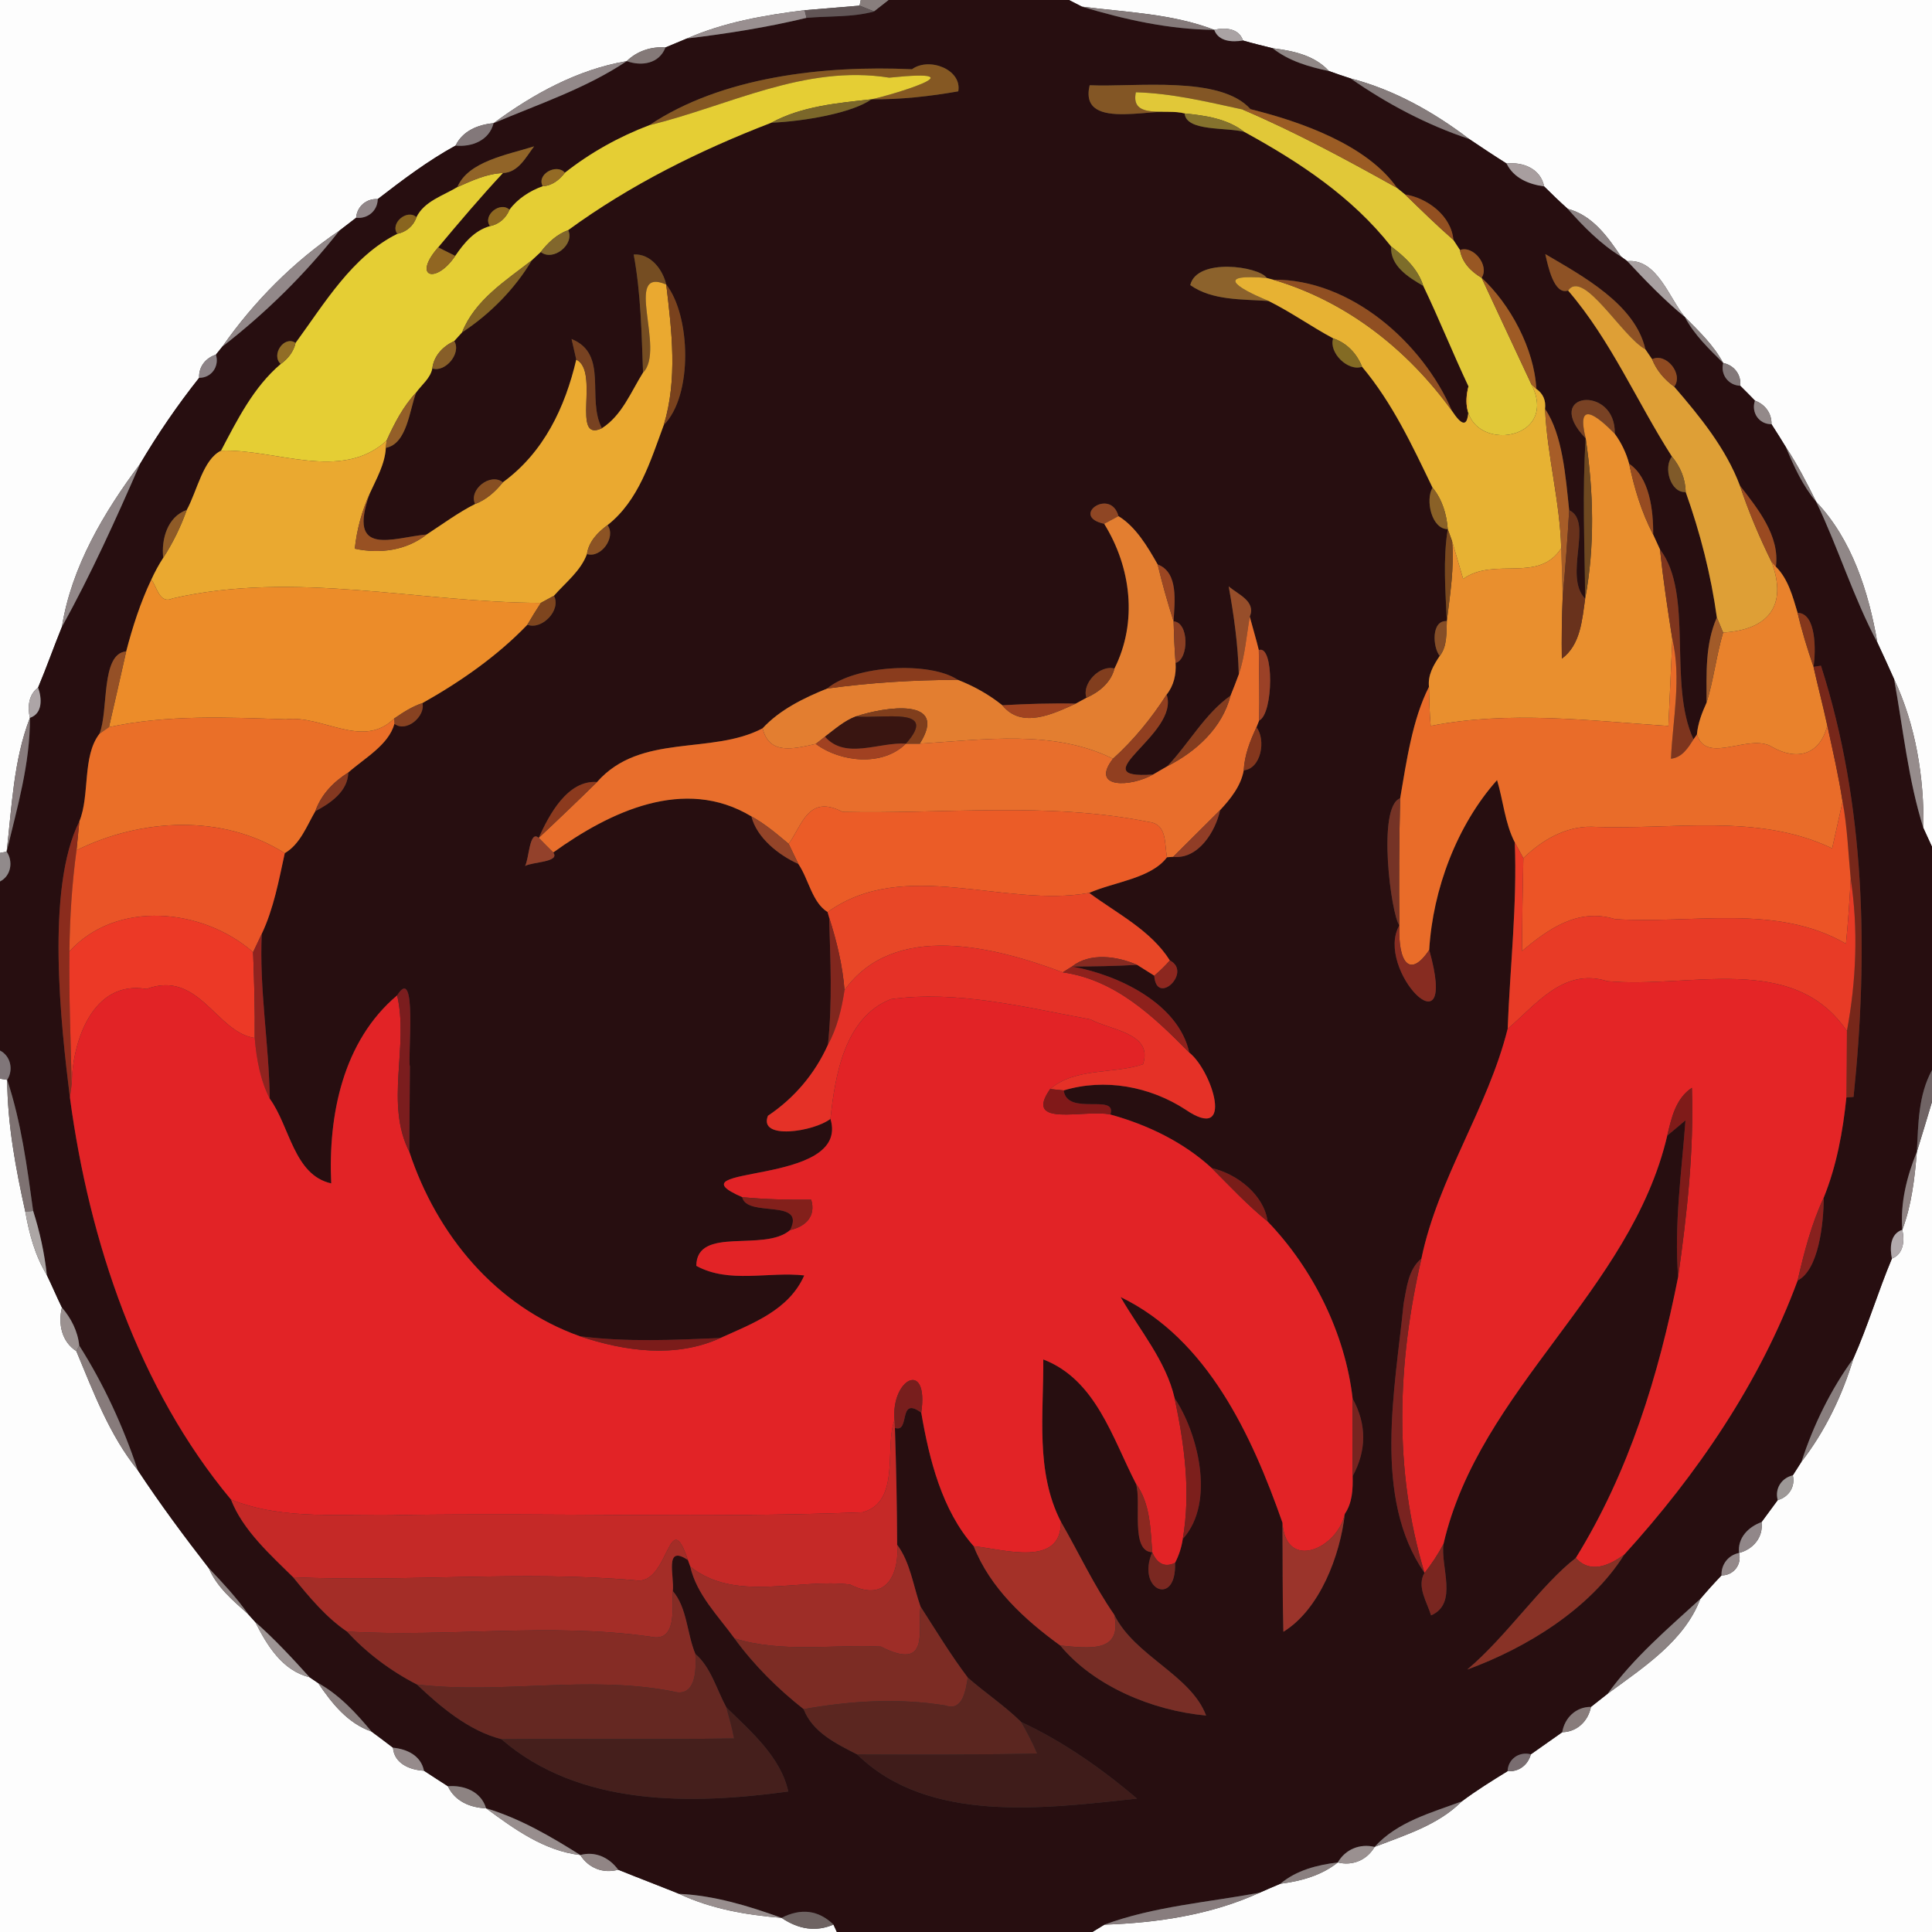 <?xml version="1.0" encoding="UTF-8" ?>
<!DOCTYPE svg PUBLIC "-//W3C//DTD SVG 1.1//EN" "http://www.w3.org/Graphics/SVG/1.1/DTD/svg11.dtd">
<svg width="250pt" height="250pt" viewBox="0 0 250 250" version="1.1" xmlns="http://www.w3.org/2000/svg">
<rect x="0" y="0" width="250" height="250" fill="#333333" stroke="none"/>
<g id="#fdfdfdff">
<path fill="#fdfdfd" opacity="1.00" d=" M 0.00 0.00 L 111.38 0.00 L 111.23 0.73 C 109.45 0.88 105.89 1.17 104.12 1.32 C 98.93 1.96 93.70 2.87 88.89 4.98 C 87.96 5.37 87.03 5.75 86.11 6.14 C 84.27 6.00 82.42 6.61 81.10 7.91 C 74.76 8.98 68.99 12.16 63.87 15.94 C 61.86 16.12 59.87 16.93 58.95 18.84 C 55.37 20.80 52.11 23.27 48.88 25.76 C 47.41 25.67 46.20 26.71 46.08 28.18 C 45.35 28.73 44.63 29.29 43.91 29.85 C 37.99 33.84 32.87 39.00 28.78 44.84 C 28.57 45.10 28.15 45.63 27.94 45.89 C 26.61 46.32 25.69 47.47 25.77 48.89 C 22.96 52.43 20.41 56.16 18.11 60.05 C 13.46 66.26 9.25 73.34 8.01 81.12 C 6.95 83.73 6.02 86.38 4.93 88.97 C 3.69 89.89 3.54 91.48 3.87 92.89 C 1.74 98.40 1.54 104.40 0.86 110.20 L 0.00 110.37 L 0.00 0.00 Z" />
<path fill="#fdfdfd" opacity="1.00" d=" M 138.32 0.00 L 250.00 0.00 L 250.00 109.57 C 249.73 108.97 249.18 107.77 248.90 107.18 C 248.98 100.60 247.91 93.87 245.10 87.89 C 244.39 86.30 243.67 84.71 242.93 83.14 C 241.81 76.63 239.65 69.81 235.02 64.94 C 233.82 62.52 232.59 60.12 231.10 57.87 C 230.49 56.86 229.86 55.87 229.23 54.89 C 229.27 53.47 228.39 52.32 227.09 51.84 C 226.46 51.19 225.83 50.55 225.19 49.92 C 225.33 48.47 224.39 47.26 222.98 46.97 C 221.74 44.66 219.84 42.86 218.02 41.02 C 215.98 38.58 214.43 33.44 210.57 33.79 C 210.37 33.64 209.96 33.35 209.76 33.20 C 208.01 30.60 206.05 27.86 202.86 27.02 C 201.81 26.08 200.80 25.11 199.81 24.12 C 199.35 21.83 197.08 20.93 194.95 21.16 C 193.31 20.13 191.70 19.06 190.10 17.98 C 185.51 14.49 180.37 11.60 174.77 10.15 C 173.82 9.85 172.89 9.53 171.96 9.19 C 170.07 7.14 167.33 6.58 164.68 6.24 C 163.39 5.92 162.11 5.61 160.84 5.24 C 160.32 3.64 158.50 3.53 157.12 3.86 C 151.67 1.76 145.73 1.59 140.00 0.86 C 139.58 0.65 138.74 0.22 138.32 0.00 Z" />
<path fill="#fdfdfd" opacity="1.00" d=" M 0.00 139.59 L 0.93 139.73 C 0.97 145.51 2.03 151.20 3.28 156.82 C 3.78 159.67 4.54 162.49 6.06 164.99 C 6.73 166.37 7.33 167.80 8.01 169.19 C 7.51 171.32 7.96 173.58 9.88 174.84 C 12.10 180.15 14.16 185.70 17.82 190.23 C 20.70 194.59 23.81 198.79 27.02 202.92 C 28.08 205.41 30.16 207.12 32.12 208.88 C 32.35 209.14 32.81 209.64 33.03 209.89 C 34.55 212.91 36.54 216.18 40.05 217.03 C 40.33 217.22 40.89 217.60 41.17 217.79 C 42.94 220.40 44.98 222.99 48.07 224.06 C 49.00 224.74 49.93 225.45 50.85 226.15 C 51.01 228.21 53.05 229.04 54.86 229.13 C 55.89 229.81 56.92 230.47 57.96 231.14 C 58.85 233.08 60.86 233.92 62.90 233.99 C 66.56 236.69 70.44 239.51 75.09 240.04 C 76.14 241.72 78.06 242.48 79.99 241.94 C 82.60 243.00 85.25 244.00 87.87 245.06 C 92.03 247.02 96.59 247.80 101.13 248.17 C 103.40 249.70 105.64 249.99 107.85 249.04 L 108.29 250.00 L 0.00 250.00 L 0.00 139.59 Z" />
<path fill="#fdfdfd" opacity="1.00" d=" M 248.04 149.04 C 248.70 146.89 249.36 144.74 250.00 142.58 L 250.00 250.00 L 141.35 250.00 C 141.74 249.76 142.52 249.29 142.91 249.05 C 149.74 248.82 156.72 247.78 162.98 244.92 C 163.87 244.52 164.77 244.14 165.67 243.76 C 168.34 243.42 170.98 242.70 173.11 241.00 C 175.01 241.48 176.89 240.69 177.87 238.99 C 181.82 237.45 186.08 236.18 189.15 233.10 C 191.05 231.68 193.06 230.43 195.08 229.19 C 196.52 229.31 197.72 228.39 198.09 227.01 C 199.44 226.05 200.79 225.10 202.15 224.15 C 204.07 224.11 205.51 222.71 205.87 220.87 C 206.59 220.30 207.32 219.73 208.04 219.16 C 212.57 215.81 217.93 212.40 220.02 206.90 C 220.90 205.86 221.82 204.84 222.76 203.86 C 224.32 203.86 225.42 202.46 225.03 200.95 C 226.85 200.48 228.20 198.91 227.94 196.96 C 228.63 196.01 229.34 195.06 230.04 194.11 C 231.46 193.72 232.34 192.37 231.99 190.91 C 232.27 190.47 232.83 189.59 233.11 189.15 C 236.19 185.16 238.38 180.59 239.83 175.79 C 241.71 171.56 243.02 167.12 244.81 162.86 C 246.34 162.27 246.47 160.51 246.16 159.13 C 247.37 155.90 247.76 152.46 248.04 149.04 Z" />
</g>
<g id="#887e7dff">
<path fill="#887e7d" opacity="1.00" d=" M 111.38 0.00 L 115.01 0.00 C 114.53 0.37 113.59 1.11 113.12 1.48 C 112.65 1.29 111.70 0.92 111.23 0.73 L 111.38 0.00 Z" />
</g>
<g id="#270e10ff">
<path fill="#270e10" opacity="1.00" d=" M 115.01 0.00 L 138.32 0.00 C 138.74 0.22 139.58 0.65 140.00 0.86 C 145.54 2.53 151.30 3.82 157.12 3.86 C 157.69 5.40 159.47 5.47 160.84 5.24 C 162.11 5.61 163.39 5.92 164.68 6.24 C 166.78 7.90 169.38 8.65 171.96 9.19 C 172.89 9.53 173.82 9.85 174.77 10.15 C 179.49 13.44 184.63 16.16 190.10 17.98 C 191.70 19.06 193.31 20.13 194.95 21.16 C 195.87 23.05 197.83 23.85 199.81 24.12 C 200.80 25.11 201.81 26.08 202.86 27.02 C 204.92 29.33 207.10 31.57 209.76 33.20 C 209.96 33.35 210.37 33.64 210.57 33.79 C 212.93 36.32 215.34 38.82 218.02 41.02 C 219.24 43.34 221.14 45.14 222.98 46.97 C 222.60 48.47 223.65 49.86 225.19 49.92 C 225.83 50.55 226.46 51.19 227.09 51.84 C 226.57 53.35 227.60 54.91 229.23 54.89 C 229.86 55.87 230.49 56.86 231.10 57.87 C 232.13 60.36 233.27 62.85 235.02 64.94 C 237.88 70.91 239.82 77.30 242.93 83.14 C 243.67 84.71 244.39 86.30 245.10 87.89 C 246.27 94.32 246.92 100.92 248.90 107.18 C 249.18 107.77 249.73 108.97 250.00 109.57 L 250.00 138.47 C 248.22 141.73 248.23 145.43 248.04 149.04 C 246.74 152.26 245.88 155.65 246.16 159.13 C 244.57 159.66 244.53 161.49 244.81 162.86 C 243.02 167.12 241.71 171.56 239.83 175.79 C 236.88 179.85 234.67 184.38 233.11 189.15 C 232.83 189.59 232.27 190.47 231.99 190.91 C 230.52 191.25 229.63 192.64 230.04 194.11 C 229.34 195.06 228.63 196.01 227.94 196.96 C 226.23 197.58 224.82 199.01 225.03 200.95 C 223.63 201.24 222.71 202.44 222.76 203.86 C 221.82 204.84 220.90 205.86 220.02 206.90 C 215.81 210.75 211.39 214.50 208.04 219.16 C 207.32 219.73 206.59 220.30 205.87 220.87 C 203.92 220.86 202.47 222.28 202.15 224.15 C 200.79 225.10 199.44 226.05 198.09 227.01 C 196.59 226.61 195.14 227.61 195.08 229.19 C 193.06 230.43 191.05 231.68 189.15 233.10 C 185.18 234.58 180.82 235.73 177.87 238.99 C 175.97 238.53 174.09 239.30 173.11 241.00 C 170.45 241.32 167.77 242.00 165.67 243.76 C 164.77 244.14 163.87 244.52 162.98 244.92 C 156.29 246.16 149.29 246.69 142.91 249.05 C 142.52 249.29 141.74 249.76 141.35 250.00 L 108.29 250.00 L 107.85 249.04 C 105.91 247.17 103.67 246.88 101.13 248.17 C 96.85 246.62 92.44 245.28 87.87 245.06 C 85.25 244.00 82.60 243.00 79.99 241.94 C 78.85 240.37 77.02 239.51 75.09 240.04 C 71.24 237.62 67.28 235.30 62.90 233.99 C 62.25 231.82 60.06 230.97 57.96 231.14 C 56.92 230.47 55.89 229.81 54.86 229.13 C 54.47 227.17 52.67 226.33 50.85 226.15 C 49.93 225.45 49.00 224.74 48.07 224.06 C 46.07 221.65 43.93 219.33 41.17 217.79 C 40.89 217.60 40.33 217.22 40.05 217.03 C 37.81 214.55 35.54 212.10 33.03 209.89 C 32.81 209.64 32.35 209.14 32.12 208.88 C 30.61 206.73 28.82 204.82 27.02 202.92 C 23.81 198.79 20.70 194.59 17.82 190.23 C 15.94 184.58 13.44 179.14 10.25 174.11 C 10.07 172.26 9.20 170.58 8.01 169.19 C 7.33 167.80 6.73 166.37 6.06 164.99 C 5.76 162.17 5.15 159.39 4.29 156.69 C 3.50 150.98 2.75 145.23 0.93 139.73 C 1.76 138.45 1.39 136.65 0.00 135.94 L 0.00 114.06 C 1.43 113.34 1.73 111.47 0.86 110.20 C 2.22 104.51 3.91 98.78 3.87 92.89 C 5.56 92.32 5.42 90.33 4.93 88.97 C 6.02 86.38 6.95 83.73 8.01 81.12 C 11.78 74.31 15.00 67.18 18.11 60.05 C 20.41 56.16 22.96 52.43 25.77 48.89 C 27.38 48.90 28.41 47.39 27.94 45.89 C 28.15 45.63 28.57 45.10 28.78 44.84 C 34.41 40.48 39.51 35.45 43.91 29.85 C 44.63 29.29 45.35 28.73 46.08 28.18 C 47.57 28.35 48.86 27.28 48.88 25.76 C 52.11 23.27 55.37 20.80 58.95 18.84 C 61.07 19.05 63.31 18.17 63.87 15.94 C 69.69 13.47 75.81 11.45 81.10 7.91 C 83.04 8.60 85.30 8.25 86.11 6.14 C 87.03 5.75 87.96 5.37 88.89 4.98 C 94.08 4.36 99.27 3.54 104.36 2.31 C 107.27 2.05 110.27 2.26 113.12 1.48 C 113.59 1.11 114.53 0.37 115.01 0.00 M 84.02 16.20 C 80.12 17.68 76.38 19.76 73.10 22.35 C 72.02 21.10 69.38 22.56 70.23 24.10 C 68.60 24.67 66.94 25.74 65.93 27.14 C 64.72 26.00 62.41 27.88 63.40 29.26 C 61.38 29.83 60.05 31.45 58.91 33.11 C 58.36 32.83 57.25 32.29 56.70 32.01 C 59.43 28.75 62.18 25.50 65.08 22.39 C 67.06 22.33 68.06 20.33 69.11 18.94 C 65.66 20.03 60.58 20.87 59.18 24.21 C 57.33 25.33 54.91 26.03 53.89 28.10 C 52.66 27.00 50.43 28.91 51.41 30.26 C 45.55 33.18 41.99 39.27 38.25 44.37 C 36.74 43.36 35.04 45.95 36.33 47.10 C 32.81 50.09 30.71 54.31 28.60 58.32 C 26.27 59.45 25.53 63.49 24.17 65.98 C 21.66 66.87 20.86 69.77 21.12 72.18 C 20.54 73.08 20.03 74.02 19.58 75.00 C 18.17 77.97 17.16 81.11 16.33 84.29 C 13.00 84.57 14.08 92.00 12.87 94.95 C 10.61 97.88 11.66 102.90 10.27 106.28 C 5.90 114.96 7.88 132.61 9.05 142.04 C 11.53 160.58 17.91 179.67 29.89 194.04 C 31.39 197.99 35.09 201.28 37.93 204.09 C 40.00 206.64 42.19 209.29 44.90 211.12 C 47.45 213.91 50.60 216.25 53.95 217.97 C 56.97 220.85 60.70 223.99 64.87 225.04 C 74.96 233.81 89.51 233.53 102.00 231.82 C 101.03 227.35 97.14 224.03 93.99 220.94 C 92.73 218.63 92.00 215.75 89.98 214.02 C 88.88 211.39 88.92 208.03 87.06 205.88 C 87.29 203.99 85.90 199.78 89.02 201.87 L 89.32 202.71 C 90.14 206.32 92.92 209.08 95.04 212.00 C 97.54 215.45 100.67 218.55 103.99 221.16 C 105.15 224.17 108.22 225.64 110.92 227.02 C 120.12 236.05 135.24 234.01 147.13 232.74 C 142.57 228.87 137.57 225.35 132.14 222.83 C 130.02 220.73 127.47 219.06 125.23 217.08 C 123.01 214.13 121.10 210.98 119.11 207.88 C 118.17 205.22 117.79 202.15 116.09 199.89 C 116.07 194.85 115.97 189.80 115.80 184.77 C 117.83 185.47 116.15 180.55 119.21 182.80 C 120.24 188.83 121.89 195.43 125.99 200.07 C 128.12 205.50 132.58 209.58 137.20 212.93 C 141.50 218.13 149.04 221.35 156.07 221.99 C 154.08 216.71 146.83 214.32 144.18 208.94 C 141.53 205.13 139.59 200.91 137.28 196.91 C 133.95 190.40 135.06 182.96 135.00 175.91 C 141.81 178.53 143.94 186.08 146.99 191.98 C 147.76 194.39 146.21 200.75 149.10 200.86 C 147.00 205.77 152.27 208.01 152.05 202.23 C 152.56 201.25 152.89 200.22 153.05 199.14 C 157.41 194.32 154.86 185.16 152.00 180.94 C 150.87 176.06 147.46 172.12 145.01 167.84 C 156.25 173.27 162.01 185.78 165.95 197.03 C 165.99 201.74 165.94 206.44 166.07 211.15 C 170.76 208.28 173.41 201.30 174.02 195.89 C 175.00 194.45 175.07 192.70 175.03 191.02 C 176.85 187.66 176.86 184.32 175.03 180.98 C 174.07 172.57 169.91 164.17 164.03 158.06 C 163.57 154.60 160.05 151.88 156.80 151.15 C 153.11 147.77 148.48 145.54 143.68 144.22 C 144.59 141.41 138.10 144.49 137.64 141.10 C 142.94 139.50 148.77 140.57 153.39 143.57 C 159.84 147.99 156.86 138.56 153.89 136.20 C 152.51 129.87 144.71 126.13 138.71 125.07 C 141.52 125.05 144.33 125.02 147.14 124.85 C 147.69 125.20 148.80 125.90 149.36 126.25 C 149.63 130.26 154.31 125.79 151.38 124.28 C 148.91 120.37 144.57 118.23 140.94 115.54 C 144.20 114.11 148.95 113.68 151.01 110.93 L 151.81 110.87 C 155.04 111.23 157.29 107.60 157.88 104.83 C 159.24 103.37 160.58 101.69 160.94 99.68 C 163.18 99.47 163.85 95.78 162.59 94.10 L 162.93 93.24 C 164.80 92.37 164.88 83.34 162.89 84.12 C 162.54 82.67 162.10 81.24 161.72 79.80 C 162.55 77.78 160.20 76.94 158.99 75.87 C 159.67 79.64 160.20 83.42 160.30 87.26 C 159.96 88.19 159.60 89.11 159.23 90.02 C 155.92 92.34 153.84 96.22 151.05 99.15 C 150.59 99.42 149.67 99.95 149.21 100.22 C 139.61 100.90 152.73 95.00 150.96 89.88 C 151.89 88.72 152.22 87.26 152.12 85.79 C 153.85 85.31 153.89 80.53 151.86 80.40 C 151.98 77.99 152.56 74.07 149.80 73.04 C 148.52 70.77 146.97 68.15 144.73 66.79 C 143.73 63.04 138.38 66.80 142.88 67.78 C 146.36 73.38 147.24 80.47 144.21 86.51 C 142.37 85.97 139.93 88.45 140.59 90.29 C 140.24 90.48 139.55 90.86 139.20 91.05 C 136.04 90.98 132.85 91.08 129.70 91.26 C 127.97 89.87 126.00 88.77 123.94 87.97 C 120.33 85.55 110.62 86.06 107.03 89.10 C 104.02 90.31 100.90 91.84 98.68 94.24 C 92.08 97.74 82.90 94.79 77.26 101.19 C 73.44 100.92 71.06 105.42 69.71 108.42 C 68.50 107.34 68.47 111.15 67.94 112.06 C 68.86 111.52 72.53 111.58 71.59 110.31 C 78.88 105.06 88.55 100.40 97.23 105.64 C 97.94 108.45 100.80 110.67 103.31 111.80 C 104.65 113.77 105.08 116.77 107.09 118.02 L 107.29 118.73 C 107.45 124.23 107.73 129.65 107.13 135.20 C 105.45 138.94 102.79 142.09 99.37 144.38 C 98.10 147.58 105.37 146.42 107.46 144.78 C 110.13 153.61 86.26 150.65 96.04 154.91 C 96.64 157.62 104.34 155.00 102.24 159.17 C 98.90 162.08 90.15 158.58 90.10 163.80 C 94.38 166.14 99.46 164.51 104.07 165.04 C 102.08 169.54 97.40 171.25 93.21 173.14 C 87.13 173.39 81.11 173.69 75.03 172.91 C 64.13 169.02 56.53 159.81 52.96 149.03 C 52.98 146.27 53.02 140.75 53.04 138.00 C 52.72 136.88 54.04 124.57 51.39 128.80 C 44.35 134.73 42.45 144.35 42.86 153.13 C 38.02 152.06 37.50 145.71 34.91 142.18 C 34.80 135.06 33.54 127.99 33.87 120.84 C 35.42 117.56 36.08 113.92 36.85 110.40 C 38.84 109.24 39.69 106.88 40.80 104.97 C 42.76 103.94 45.01 102.41 45.07 99.96 C 47.17 98.10 50.28 96.41 51.04 93.66 C 52.60 94.86 55.09 92.64 54.66 90.98 C 59.56 88.23 64.37 84.88 68.24 80.84 C 70.12 81.56 72.66 78.94 71.68 77.09 C 73.18 75.38 75.16 73.87 75.95 71.69 C 77.74 72.28 79.77 69.52 78.61 67.95 C 82.66 64.77 84.17 59.64 85.89 55.00 C 89.70 51.14 89.37 40.83 86.21 36.82 C 85.76 34.88 84.20 32.80 82.00 32.93 C 82.93 37.97 83.02 43.10 83.21 48.21 C 81.64 50.72 80.48 53.76 77.89 55.41 C 75.86 51.61 78.80 45.82 73.96 43.87 C 74.11 44.53 74.42 45.86 74.57 46.53 C 73.12 52.72 70.37 58.55 65.07 62.41 C 63.45 61.11 60.60 63.39 61.48 65.22 C 59.27 66.33 57.29 67.82 55.21 69.16 C 50.86 69.56 44.86 72.20 47.85 63.85 C 48.71 61.95 49.81 60.07 49.93 57.95 C 52.68 57.44 52.98 53.05 53.85 50.79 C 54.57 49.78 55.69 48.96 55.94 47.68 C 57.62 48.23 59.74 45.71 58.78 44.13 C 59.03 43.85 59.54 43.29 59.79 43.01 C 63.41 40.65 66.65 37.35 68.82 33.68 C 69.10 33.41 69.68 32.88 69.97 32.61 C 71.59 33.89 74.41 31.59 73.52 29.78 C 81.59 23.89 90.50 19.47 99.81 15.88 C 104.07 15.70 110.29 14.62 112.76 12.85 C 116.52 12.89 120.29 12.47 124.00 11.82 C 124.50 8.98 120.22 7.35 118.01 8.96 C 106.64 8.44 93.39 9.92 84.02 16.20 M 141.00 11.03 C 139.50 17.41 150.44 13.42 153.29 14.68 C 153.49 17.04 158.71 16.45 161.00 17.06 C 168.11 20.95 174.94 25.45 180.01 31.89 C 179.86 34.40 182.26 35.89 184.17 36.99 C 186.23 41.28 187.99 45.70 190.02 50.00 C 189.99 52.51 190.47 57.09 187.88 53.16 C 184.09 44.33 174.75 36.09 164.74 36.19 L 163.92 35.97 C 162.92 34.46 154.87 33.31 154.02 36.89 C 156.88 38.92 160.78 38.70 164.16 38.95 C 167.05 40.38 169.67 42.26 172.51 43.78 C 171.91 45.62 174.41 48.10 176.25 47.46 C 180.19 52.16 182.73 57.62 185.37 63.10 C 184.41 64.72 185.26 68.49 187.34 68.47 C 186.71 72.41 187.04 76.41 187.22 80.37 C 185.20 80.23 185.37 83.71 186.30 84.88 C 185.48 86.07 184.74 87.37 184.91 88.87 C 182.76 93.08 182.00 98.54 181.18 103.30 C 178.16 104.37 180.01 118.41 181.08 119.74 C 177.80 125.37 188.89 136.94 184.94 122.92 C 185.40 115.07 188.54 106.75 193.72 100.94 C 194.52 103.60 194.73 106.50 196.01 109.00 C 196.33 117.07 195.40 125.08 195.09 133.13 C 192.53 143.40 186.09 152.44 183.93 162.86 C 182.22 164.26 182.03 166.65 181.63 168.67 C 180.52 179.81 177.61 193.79 184.33 203.53 C 183.29 205.28 184.66 207.31 185.18 209.03 C 188.72 207.49 186.37 202.75 186.79 199.78 C 191.43 179.72 211.03 167.07 215.74 146.95 C 216.53 146.29 217.32 145.64 218.10 144.97 C 217.60 151.72 216.62 158.44 217.15 165.23 C 214.63 177.99 210.80 190.45 203.91 201.60 C 199.50 204.98 194.89 211.82 189.86 216.04 C 197.48 213.26 205.75 208.21 210.18 201.16 C 219.57 190.84 227.75 178.88 232.61 165.70 C 235.34 164.30 235.96 158.41 236.00 154.95 C 237.66 150.83 238.47 146.41 238.92 142.01 L 239.85 141.94 C 241.79 123.34 241.39 104.07 235.63 86.14 L 234.67 86.29 C 234.98 84.18 235.04 79.34 232.61 79.30 C 231.98 77.20 231.40 74.93 229.80 73.33 C 230.33 69.33 227.43 65.79 225.14 62.83 C 223.33 58.01 219.95 53.88 216.64 50.04 C 217.88 48.41 215.59 45.59 213.78 46.48 C 213.57 46.16 213.13 45.52 212.91 45.20 C 211.61 39.37 204.75 35.70 199.96 32.88 C 200.31 34.42 201.08 38.21 202.91 37.60 C 208.46 44.05 211.79 51.96 216.35 59.08 C 215.20 60.50 216.18 63.82 218.13 63.67 C 220.01 68.96 221.40 74.38 222.16 79.90 C 220.63 83.37 220.82 87.21 220.83 90.92 C 220.23 92.24 219.71 93.59 219.58 95.04 L 219.14 95.67 C 215.79 88.50 219.22 76.88 214.80 71.09 C 214.58 70.61 214.14 69.65 213.92 69.17 C 213.95 66.07 213.46 61.78 210.81 60.01 C 210.44 58.62 209.80 57.29 208.95 56.13 C 209.14 49.72 199.42 50.73 205.19 56.73 C 204.73 63.63 205.06 70.56 205.12 77.47 C 202.26 74.54 206.24 67.48 203.05 66.02 C 202.59 61.67 202.20 56.22 199.93 52.92 C 200.06 51.81 199.68 50.94 198.80 50.32 C 198.54 45.14 195.40 39.34 191.72 35.95 C 192.78 34.37 190.65 31.71 188.92 32.35 C 188.71 32.03 188.28 31.38 188.07 31.05 C 187.81 27.95 184.73 25.62 181.81 25.16 C 181.55 24.95 181.04 24.53 180.78 24.32 C 176.91 18.75 168.30 15.73 161.82 14.13 C 157.91 9.73 147.03 11.29 141.00 11.03 Z" />
</g>
<g id="#998f90ff">
<path fill="#998f90" opacity="1.00" d=" M 88.89 4.98 C 93.70 2.87 98.93 1.96 104.12 1.32 L 104.36 2.31 C 99.27 3.54 94.08 4.36 88.89 4.98 Z" />
</g>
<g id="#615556ff">
<path fill="#615556" opacity="1.00" d=" M 104.12 1.32 C 105.89 1.17 109.45 0.88 111.23 0.73 C 111.70 0.92 112.65 1.29 113.12 1.48 C 110.27 2.26 107.27 2.05 104.36 2.31 L 104.12 1.32 Z" />
</g>
<g id="#857a7aff">
<path fill="#857a7a" opacity="1.00" d=" M 140.00 0.86 C 145.73 1.59 151.67 1.76 157.12 3.86 C 151.30 3.82 145.54 2.53 140.00 0.86 Z" />
</g>
<g id="#aaa3a4ff">
<path fill="#aaa3a4" opacity="1.00" d=" M 157.12 3.86 C 158.50 3.53 160.32 3.64 160.84 5.24 C 159.47 5.47 157.69 5.40 157.12 3.86 Z" />
</g>
<g id="#847978ff">
<path fill="#847978" opacity="1.00" d=" M 81.10 7.91 C 82.42 6.61 84.27 6.00 86.11 6.14 C 85.30 8.25 83.04 8.60 81.10 7.91 Z" />
</g>
<g id="#908786ff">
<path fill="#908786" opacity="1.00" d=" M 164.68 6.24 C 167.33 6.58 170.07 7.14 171.96 9.19 C 169.38 8.65 166.78 7.90 164.68 6.24 Z" />
</g>
<g id="#928889ff">
<path fill="#928889" opacity="1.00" d=" M 63.87 15.94 C 68.99 12.16 74.76 8.98 81.10 7.91 C 75.81 11.45 69.69 13.47 63.87 15.94 Z" />
<path fill="#928889" opacity="1.00" d=" M 28.78 44.84 C 32.87 39.00 37.99 33.84 43.91 29.85 C 39.51 35.45 34.41 40.48 28.78 44.84 Z" />
<path fill="#928889" opacity="1.00" d=" M 8.01 81.12 C 9.25 73.34 13.46 66.26 18.11 60.05 C 15.00 67.18 11.78 74.31 8.01 81.12 Z" />
</g>
<g id="#855823ff">
<path fill="#855823" opacity="1.00" d=" M 84.02 16.20 C 93.39 9.92 106.64 8.44 118.01 8.96 C 120.22 7.35 124.50 8.98 124.00 11.82 C 120.29 12.47 116.52 12.89 112.76 12.85 C 114.73 12.47 127.45 8.77 115.07 10.05 C 104.12 8.31 94.31 13.71 84.02 16.20 Z" />
</g>
<g id="#e5ce34ff">
<path fill="#e5ce34" opacity="1.00" d=" M 84.02 16.20 C 94.31 13.71 104.12 8.31 115.07 10.05 C 127.45 8.77 114.73 12.47 112.76 12.85 C 108.36 13.34 103.77 13.73 99.81 15.88 C 90.50 19.47 81.59 23.89 73.52 29.78 C 72.05 30.32 70.90 31.40 69.97 32.61 C 69.68 32.88 69.10 33.41 68.82 33.68 C 65.42 36.33 61.45 38.82 59.79 43.01 C 59.54 43.29 59.03 43.85 58.78 44.13 C 57.32 44.81 56.14 46.03 55.94 47.68 C 55.69 48.96 54.57 49.78 53.85 50.79 C 52.16 52.59 51.03 54.80 50.02 57.02 C 44.15 62.40 35.56 58.04 28.60 58.32 C 30.71 54.31 32.81 50.09 36.33 47.10 C 37.26 46.43 37.99 45.52 38.25 44.37 C 41.99 39.27 45.55 33.18 51.41 30.26 C 52.57 30.02 53.52 29.23 53.89 28.10 C 54.91 26.03 57.33 25.33 59.18 24.21 C 61.06 23.38 62.98 22.47 65.08 22.39 C 62.18 25.50 59.43 28.75 56.70 32.01 C 53.31 35.89 56.42 36.81 58.91 33.11 C 60.05 31.45 61.38 29.83 63.40 29.26 C 64.57 29.03 65.47 28.23 65.93 27.14 C 66.94 25.74 68.60 24.67 70.23 24.10 C 71.44 24.03 72.39 23.28 73.10 22.35 C 76.38 19.76 80.12 17.68 84.02 16.20 Z" />
</g>
<g id="#867c7cff">
<path fill="#867c7c" opacity="1.00" d=" M 174.77 10.15 C 180.37 11.60 185.51 14.49 190.10 17.98 C 184.63 16.16 179.49 13.44 174.77 10.15 Z" />
</g>
<g id="#835625ff">
<path fill="#835625" opacity="1.00" d=" M 141.00 11.03 C 147.03 11.29 157.91 9.73 161.82 14.13 L 160.79 14.17 C 156.23 13.18 151.67 12.07 146.98 11.94 C 146.23 15.53 150.93 14.00 153.29 14.68 C 150.44 13.42 139.50 17.41 141.00 11.03 Z" />
</g>
<g id="#e1c838ff">
<path fill="#e1c838" opacity="1.00" d=" M 146.98 11.94 C 151.67 12.07 156.23 13.18 160.79 14.17 C 167.67 17.11 174.25 20.67 180.78 24.32 C 181.04 24.53 181.55 24.95 181.81 25.16 C 183.86 27.15 185.91 29.16 188.07 31.05 C 188.28 31.38 188.71 32.03 188.92 32.35 C 189.19 33.97 190.36 35.15 191.72 35.95 C 193.85 40.55 196.02 45.13 198.16 49.73 C 202.29 57.85 187.67 59.03 190.02 50.00 C 187.99 45.70 186.23 41.28 184.17 36.99 C 183.48 34.79 181.78 33.23 180.01 31.89 C 174.94 25.45 168.11 20.95 161.00 17.06 C 158.79 15.35 155.98 14.95 153.29 14.68 C 150.93 14.00 146.23 15.53 146.98 11.94 Z" />
</g>
<g id="#7b672aff">
<path fill="#7b672a" opacity="1.00" d=" M 99.81 15.88 C 103.77 13.73 108.36 13.34 112.76 12.85 C 110.29 14.62 104.07 15.70 99.81 15.88 Z" />
</g>
<g id="#9b5c24ff">
<path fill="#9b5c24" opacity="1.00" d=" M 160.79 14.17 L 161.82 14.13 C 168.30 15.73 176.91 18.75 180.78 24.32 C 174.25 20.67 167.67 17.11 160.79 14.17 Z" />
</g>
<g id="#85722dff">
<path fill="#85722d" opacity="1.00" d=" M 153.29 14.68 C 155.98 14.95 158.79 15.35 161.00 17.06 C 158.71 16.45 153.49 17.04 153.29 14.68 Z" />
</g>
<g id="#83787aff">
<path fill="#83787a" opacity="1.00" d=" M 58.95 18.84 C 59.87 16.93 61.86 16.12 63.87 15.94 C 63.31 18.17 61.07 19.05 58.95 18.84 Z" />
</g>
<g id="#916428ff">
<path fill="#916428" opacity="1.00" d=" M 59.18 24.21 C 60.58 20.87 65.66 20.03 69.11 18.94 C 68.06 20.33 67.06 22.33 65.08 22.39 C 62.98 22.47 61.06 23.38 59.18 24.21 Z" />
</g>
<g id="#a89e9fff">
<path fill="#a89e9f" opacity="1.00" d=" M 194.95 21.16 C 197.08 20.93 199.35 21.83 199.81 24.12 C 197.83 23.85 195.87 23.05 194.95 21.16 Z" />
</g>
<g id="#946b25ff">
<path fill="#946b25" opacity="1.00" d=" M 70.23 24.10 C 69.38 22.56 72.02 21.10 73.10 22.35 C 72.39 23.28 71.44 24.03 70.23 24.10 Z" />
</g>
<g id="#935021ff">
<path fill="#935021" opacity="1.00" d=" M 181.81 25.16 C 184.73 25.62 187.81 27.95 188.07 31.05 C 185.91 29.16 183.86 27.15 181.81 25.16 Z" />
</g>
<g id="#918688ff">
<path fill="#918688" opacity="1.00" d=" M 46.08 28.18 C 46.20 26.71 47.41 25.67 48.88 25.76 C 48.86 27.28 47.57 28.35 46.08 28.18 Z" />
</g>
<g id="#8e6821ff">
<path fill="#8e6821" opacity="1.00" d=" M 63.40 29.26 C 62.41 27.88 64.72 26.00 65.93 27.14 C 65.47 28.23 64.57 29.03 63.40 29.26 Z" />
</g>
<g id="#8d8384ff">
<path fill="#8d8384" opacity="1.00" d=" M 202.86 27.02 C 206.05 27.86 208.01 30.60 209.76 33.20 C 207.10 31.57 204.92 29.33 202.86 27.02 Z" />
</g>
<g id="#89651fff">
<path fill="#89651f" opacity="1.00" d=" M 51.41 30.26 C 50.43 28.91 52.66 27.00 53.89 28.10 C 53.52 29.23 52.57 30.02 51.41 30.26 Z" />
</g>
<g id="#82672cff">
<path fill="#82672c" opacity="1.00" d=" M 69.97 32.61 C 70.90 31.40 72.05 30.32 73.52 29.78 C 74.41 31.59 71.59 33.89 69.97 32.61 Z" />
</g>
<g id="#916622ff">
<path fill="#916622" opacity="1.00" d=" M 58.91 33.11 C 56.42 36.81 53.31 35.89 56.70 32.01 C 57.25 32.29 58.36 32.83 58.91 33.11 Z" />
</g>
<g id="#7d6d2aff">
<path fill="#7d6d2a" opacity="1.00" d=" M 180.01 31.89 C 181.78 33.23 183.48 34.79 184.17 36.99 C 182.26 35.89 179.86 34.40 180.01 31.89 Z" />
</g>
<g id="#985723ff">
<path fill="#985723" opacity="1.00" d=" M 188.92 32.35 C 190.65 31.71 192.78 34.37 191.72 35.95 C 190.36 35.15 189.19 33.97 188.92 32.35 Z" />
</g>
<g id="#754d22ff">
<path fill="#754d22" opacity="1.00" d=" M 82.00 32.93 C 84.20 32.80 85.76 34.88 86.21 36.82 C 80.56 34.39 86.18 45.29 83.21 48.21 C 83.02 43.10 82.93 37.97 82.00 32.93 Z" />
</g>
<g id="#8e5225ff">
<path fill="#8e5225" opacity="1.00" d=" M 199.96 32.88 C 204.75 35.70 211.61 39.37 212.91 45.20 C 209.92 43.60 204.88 34.73 202.91 37.60 C 201.08 38.21 200.31 34.42 199.96 32.88 Z" />
</g>
<g id="#a8a0a1ff">
<path fill="#a8a0a1" opacity="1.00" d=" M 210.57 33.79 C 214.43 33.44 215.98 38.58 218.02 41.02 C 215.34 38.82 212.93 36.32 210.57 33.79 Z" />
</g>
<g id="#846425ff">
<path fill="#846425" opacity="1.00" d=" M 59.79 43.01 C 61.45 38.82 65.42 36.33 68.82 33.68 C 66.65 37.35 63.41 40.65 59.79 43.01 Z" />
</g>
<g id="#8c622cff">
<path fill="#8c622c" opacity="1.00" d=" M 154.02 36.89 C 154.87 33.31 162.92 34.46 163.92 35.97 C 157.43 35.41 159.62 37.07 164.16 38.95 C 160.78 38.70 156.88 38.92 154.02 36.89 Z" />
</g>
<g id="#eaa930ff">
<path fill="#eaa930" opacity="1.00" d=" M 83.21 48.21 C 86.18 45.29 80.56 34.39 86.21 36.82 C 86.93 42.85 87.69 49.09 85.89 55.00 C 84.17 59.64 82.66 64.77 78.61 67.95 C 77.35 68.88 76.19 70.07 75.95 71.69 C 75.16 73.87 73.18 75.38 71.68 77.09 C 71.26 77.32 70.41 77.78 69.99 78.01 C 54.35 78.00 38.13 73.80 22.34 77.43 C 20.65 78.22 20.34 75.99 19.58 75.00 C 20.03 74.02 20.54 73.08 21.12 72.18 C 22.38 70.24 23.39 68.16 24.17 65.98 C 25.53 63.49 26.27 59.45 28.60 58.32 C 35.56 58.04 44.15 62.40 50.02 57.02 L 49.93 57.95 C 49.81 60.07 48.71 61.95 47.85 63.85 C 46.83 66.11 46.17 68.53 45.91 71.00 C 49.20 71.70 52.60 71.22 55.21 69.16 C 57.29 67.82 59.27 66.33 61.48 65.22 C 62.94 64.66 64.11 63.61 65.07 62.41 C 70.37 58.55 73.12 52.72 74.57 46.53 C 77.67 48.05 73.82 57.36 77.89 55.41 C 80.48 53.76 81.64 50.72 83.21 48.21 Z" />
</g>
<g id="#e7b233ff">
<path fill="#e7b233" opacity="1.00" d=" M 164.16 38.95 C 159.62 37.07 157.43 35.41 163.92 35.97 L 164.74 36.19 C 174.23 38.99 182.11 45.19 187.88 53.16 C 190.47 57.09 189.99 52.51 190.02 50.00 C 187.67 59.03 202.29 57.85 198.16 49.73 L 198.80 50.32 C 199.68 50.94 200.06 51.81 199.93 52.92 C 200.20 58.97 201.86 64.87 202.02 70.94 C 199.08 75.50 193.37 72.02 189.33 74.91 C 188.97 73.69 188.25 71.25 187.90 70.03 C 187.76 69.64 187.48 68.86 187.34 68.47 C 187.19 66.52 186.63 64.63 185.37 63.10 C 182.73 57.62 180.19 52.16 176.25 47.46 C 175.57 45.74 174.28 44.38 172.51 43.78 C 169.67 42.26 167.05 40.38 164.16 38.95 Z" />
</g>
<g id="#904f22ff">
<path fill="#904f22" opacity="1.00" d=" M 164.74 36.19 C 174.75 36.09 184.09 44.33 187.88 53.16 C 182.11 45.19 174.23 38.99 164.74 36.19 Z" />
</g>
<g id="#9f5b25ff">
<path fill="#9f5b25" opacity="1.00" d=" M 191.72 35.95 C 195.40 39.34 198.54 45.14 198.80 50.32 L 198.16 49.73 C 196.02 45.13 193.85 40.55 191.72 35.95 Z" />
</g>
<g id="#de9f36ff">
<path fill="#de9f36" opacity="1.00" d=" M 202.91 37.60 C 204.88 34.73 209.92 43.60 212.91 45.20 C 213.13 45.52 213.57 46.16 213.78 46.48 C 214.36 47.94 215.39 49.13 216.64 50.04 C 219.95 53.88 223.33 58.01 225.14 62.83 C 226.27 66.21 227.66 69.51 229.24 72.71 C 231.38 78.48 228.71 81.51 222.97 81.85 C 222.77 81.37 222.36 80.39 222.16 79.90 C 221.40 74.38 220.01 68.96 218.13 63.67 C 218.09 61.97 217.44 60.38 216.35 59.08 C 211.79 51.96 208.46 44.05 202.91 37.60 Z" />
</g>
<g id="#7a421dff">
<path fill="#7a421d" opacity="1.00" d=" M 86.21 36.82 C 89.37 40.83 89.70 51.14 85.89 55.00 C 87.69 49.09 86.93 42.85 86.21 36.82 Z" />
</g>
<g id="#8b8181ff">
<path fill="#8b8181" opacity="1.00" d=" M 218.02 41.02 C 219.84 42.86 221.74 44.66 222.98 46.97 C 221.14 45.14 219.24 43.34 218.02 41.02 Z" />
</g>
<g id="#916d26ff">
<path fill="#916d26" opacity="1.00" d=" M 36.33 47.10 C 35.04 45.95 36.74 43.36 38.25 44.37 C 37.99 45.52 37.26 46.43 36.33 47.10 Z" />
</g>
<g id="#875e28ff">
<path fill="#875e28" opacity="1.00" d=" M 55.94 47.68 C 56.14 46.03 57.32 44.81 58.78 44.13 C 59.74 45.71 57.62 48.23 55.94 47.68 Z" />
</g>
<g id="#784221ff">
<path fill="#784221" opacity="1.00" d=" M 73.96 43.87 C 78.80 45.82 75.86 51.61 77.89 55.41 C 73.82 57.36 77.67 48.05 74.57 46.53 C 74.42 45.86 74.11 44.53 73.96 43.87 Z" />
</g>
<g id="#836b24ff">
<path fill="#836b24" opacity="1.00" d=" M 172.51 43.78 C 174.28 44.38 175.57 45.74 176.25 47.46 C 174.41 48.10 171.91 45.62 172.51 43.78 Z" />
</g>
<g id="#8d8387ff">
<path fill="#8d8387" opacity="1.00" d=" M 25.77 48.89 C 25.69 47.47 26.61 46.32 27.94 45.89 C 28.41 47.39 27.38 48.90 25.77 48.89 Z" />
</g>
<g id="#904b21ff">
<path fill="#904b21" opacity="1.00" d=" M 213.78 46.48 C 215.59 45.59 217.88 48.41 216.64 50.04 C 215.39 49.13 214.36 47.94 213.78 46.48 Z" />
</g>
<g id="#837879ff">
<path fill="#837879" opacity="1.00" d=" M 222.98 46.97 C 224.39 47.26 225.33 48.47 225.19 49.92 C 223.65 49.86 222.60 48.47 222.98 46.97 Z" />
</g>
<g id="#945f28ff">
<path fill="#945f28" opacity="1.00" d=" M 50.02 57.02 C 51.03 54.80 52.16 52.59 53.85 50.79 C 52.98 53.05 52.68 57.44 49.93 57.95 L 50.02 57.02 Z" />
</g>
<g id="#794224ff">
<path fill="#794224" opacity="1.00" d=" M 205.19 56.73 C 199.42 50.73 209.14 49.72 208.95 56.13 C 206.54 53.69 203.94 51.70 205.19 56.73 Z" />
</g>
<g id="#938989ff">
<path fill="#938989" opacity="1.00" d=" M 227.09 51.84 C 228.39 52.32 229.27 53.47 229.23 54.89 C 227.60 54.91 226.57 53.35 227.09 51.84 Z" />
</g>
<g id="#a75d28ff">
<path fill="#a75d28" opacity="1.00" d=" M 199.93 52.92 C 202.20 56.22 202.59 61.67 203.05 66.02 C 202.84 69.76 202.56 73.49 202.21 77.22 C 202.16 75.13 202.10 73.04 202.02 70.94 C 201.86 64.87 200.20 58.97 199.93 52.92 Z" />
</g>
<g id="#e98f2eff">
<path fill="#e98f2e" opacity="1.00" d=" M 205.19 56.73 C 203.94 51.70 206.54 53.69 208.95 56.13 C 209.80 57.29 210.44 58.62 210.81 60.01 C 211.48 63.17 212.41 66.30 213.92 69.17 C 214.14 69.65 214.58 70.61 214.80 71.09 C 215.21 74.98 215.79 78.85 216.40 82.71 C 216.27 85.52 216.02 91.13 215.89 93.94 C 205.66 93.25 195.28 91.94 185.13 93.93 C 184.98 92.25 184.94 90.56 184.91 88.87 C 184.74 87.37 185.48 86.07 186.30 84.88 C 187.30 83.59 187.14 81.90 187.22 80.37 C 187.63 76.94 188.20 73.49 187.90 70.03 C 188.25 71.25 188.97 73.69 189.33 74.91 C 193.37 72.02 199.08 75.50 202.02 70.94 C 202.10 73.04 202.16 75.13 202.21 77.22 C 202.10 79.89 202.06 82.56 202.10 85.23 C 204.53 83.45 204.72 80.21 205.12 77.47 C 206.40 70.62 206.20 63.60 205.19 56.73 Z" />
</g>
<g id="#6e4820ff">
<path fill="#6e4820" opacity="1.00" d=" M 205.19 56.73 C 206.20 63.60 206.40 70.62 205.12 77.47 C 205.06 70.56 204.73 63.63 205.19 56.73 Z" />
</g>
<g id="#887d7dff">
<path fill="#887d7d" opacity="1.00" d=" M 231.10 57.87 C 232.59 60.12 233.82 62.52 235.02 64.94 C 233.27 62.85 232.13 60.36 231.10 57.87 Z" />
</g>
<g id="#805a29ff">
<path fill="#805a29" opacity="1.00" d=" M 216.35 59.08 C 217.44 60.38 218.09 61.97 218.13 63.67 C 216.18 63.82 215.20 60.50 216.35 59.08 Z" />
</g>
<g id="#964b21ff">
<path fill="#964b21" opacity="1.00" d=" M 210.81 60.01 C 213.46 61.78 213.95 66.07 213.92 69.17 C 212.41 66.30 211.48 63.17 210.81 60.01 Z" />
</g>
<g id="#874f22ff">
<path fill="#874f22" opacity="1.00" d=" M 61.48 65.22 C 60.60 63.39 63.45 61.11 65.07 62.41 C 64.11 63.61 62.94 64.66 61.48 65.22 Z" />
</g>
<g id="#8a6127ff">
<path fill="#8a6127" opacity="1.00" d=" M 185.37 63.10 C 186.63 64.63 187.19 66.52 187.34 68.47 C 185.26 68.49 184.41 64.72 185.37 63.10 Z" />
</g>
<g id="#9a4a21ff">
<path fill="#9a4a21" opacity="1.00" d=" M 225.14 62.83 C 227.43 65.79 230.33 69.33 229.80 73.33 L 229.24 72.71 C 227.66 69.51 226.27 66.21 225.14 62.83 Z" />
</g>
<g id="#985123ff">
<path fill="#985123" opacity="1.00" d=" M 45.91 71.00 C 46.17 68.53 46.83 66.11 47.85 63.85 C 44.86 72.20 50.86 69.56 55.21 69.16 C 52.60 71.22 49.20 71.70 45.91 71.00 Z" />
</g>
<g id="#8f4624ff">
<path fill="#8f4624" opacity="1.00" d=" M 142.88 67.78 C 138.38 66.80 143.73 63.04 144.73 66.79 C 144.27 67.04 143.34 67.53 142.88 67.78 Z" />
</g>
<g id="#908787ff">
<path fill="#908787" opacity="1.00" d=" M 235.02 64.94 C 239.65 69.81 241.81 76.63 242.93 83.14 C 239.82 77.30 237.88 70.91 235.02 64.94 Z" />
</g>
<g id="#8f5b27ff">
<path fill="#8f5b27" opacity="1.00" d=" M 21.12 72.18 C 20.86 69.77 21.66 66.87 24.17 65.98 C 23.39 68.16 22.38 70.24 21.12 72.18 Z" />
</g>
<g id="#69321cff">
<path fill="#69321c" opacity="1.00" d=" M 203.05 66.02 C 206.24 67.48 202.26 74.54 205.12 77.47 C 204.72 80.21 204.53 83.45 202.10 85.23 C 202.06 82.56 202.10 79.89 202.21 77.22 C 202.56 73.49 202.84 69.76 203.05 66.02 Z" />
</g>
<g id="#e37e30ff">
<path fill="#e37e30" opacity="1.00" d=" M 142.88 67.78 C 143.34 67.53 144.27 67.04 144.73 66.79 C 146.97 68.15 148.52 70.77 149.80 73.04 C 150.39 75.52 151.09 77.97 151.86 80.40 C 151.91 82.20 151.98 84.00 152.12 85.79 C 152.22 87.26 151.89 88.72 150.96 89.88 C 149.01 92.93 146.71 95.75 144.02 98.18 C 136.34 94.37 127.31 95.71 119.02 96.23 C 122.81 90.23 114.60 91.41 110.74 92.71 C 109.23 93.28 108.02 94.37 106.75 95.33 C 106.46 95.57 105.86 96.03 105.56 96.26 C 102.66 96.91 99.53 97.73 98.68 94.24 C 100.90 91.84 104.02 90.31 107.03 89.10 C 112.63 88.32 118.28 87.99 123.94 87.97 C 126.00 88.77 127.97 89.87 129.70 91.26 C 132.21 94.36 136.27 92.38 139.20 91.05 C 139.55 90.86 140.24 90.48 140.59 90.29 C 142.23 89.55 143.75 88.33 144.21 86.51 C 147.24 80.47 146.36 73.38 142.88 67.78 Z" />
</g>
<g id="#8c5324ff">
<path fill="#8c5324" opacity="1.00" d=" M 75.95 71.69 C 76.19 70.07 77.35 68.88 78.61 67.95 C 79.77 69.52 77.74 72.28 75.95 71.69 Z" />
</g>
<g id="#7a481dff">
<path fill="#7a481d" opacity="1.00" d=" M 187.34 68.47 C 187.48 68.86 187.76 69.64 187.90 70.03 C 188.20 73.49 187.63 76.94 187.22 80.37 C 187.04 76.41 186.71 72.41 187.34 68.47 Z" />
</g>
<g id="#7e351eff">
<path fill="#7e351e" opacity="1.00" d=" M 214.80 71.09 C 219.22 76.88 215.79 88.50 219.14 95.67 C 218.43 96.79 217.68 98.02 216.22 98.18 C 216.46 93.04 217.60 87.80 216.40 82.71 C 215.79 78.85 215.21 74.98 214.80 71.09 Z" />
</g>
<g id="#9b4622ff">
<path fill="#9b4622" opacity="1.00" d=" M 149.80 73.04 C 152.56 74.07 151.98 77.99 151.86 80.40 C 151.09 77.97 150.39 75.52 149.80 73.04 Z" />
</g>
<g id="#e9822cff">
<path fill="#e9822c" opacity="1.00" d=" M 229.24 72.71 L 229.80 73.33 C 231.40 74.93 231.98 77.20 232.61 79.30 C 233.16 81.66 233.88 83.99 234.67 86.29 C 235.24 88.83 235.90 91.34 236.45 93.88 C 235.52 97.67 232.53 98.48 229.34 96.67 C 226.37 94.78 220.85 99.05 219.58 95.04 C 219.71 93.59 220.23 92.24 220.83 90.92 C 221.75 87.96 222.09 84.83 222.97 81.85 C 228.71 81.51 231.38 78.48 229.24 72.71 Z" />
</g>
<g id="#ec8c29ff">
<path fill="#ec8c29" opacity="1.00" d=" M 16.33 84.29 C 17.16 81.11 18.17 77.97 19.58 75.00 C 20.34 75.99 20.65 78.22 22.34 77.43 C 38.13 73.80 54.35 78.00 69.99 78.01 C 69.38 78.94 68.80 79.89 68.24 80.84 C 64.37 84.88 59.56 88.23 54.66 90.98 C 53.33 91.42 52.15 92.19 51.00 92.98 C 46.92 97.00 41.71 92.47 36.99 93.08 C 29.35 92.82 21.62 92.47 14.10 94.09 C 14.84 90.82 15.61 87.56 16.33 84.29 Z" />
</g>
<g id="#974e2aff">
<path fill="#974e2a" opacity="1.00" d=" M 158.99 75.87 C 160.20 76.94 162.55 77.78 161.72 79.80 C 161.28 82.29 161.11 84.85 160.30 87.26 C 160.20 83.42 159.67 79.64 158.99 75.87 Z" />
</g>
<g id="#7e451eff">
<path fill="#7e451e" opacity="1.00" d=" M 69.99 78.01 C 70.41 77.78 71.26 77.32 71.68 77.09 C 72.66 78.94 70.12 81.56 68.24 80.84 C 68.80 79.89 69.38 78.94 69.99 78.01 Z" />
</g>
<g id="#85371cff">
<path fill="#85371c" opacity="1.00" d=" M 232.61 79.30 C 235.04 79.34 234.98 84.18 234.67 86.29 C 233.88 83.99 233.16 81.66 232.61 79.30 Z" />
</g>
<g id="#8b3f23ff">
<path fill="#8b3f23" opacity="1.00" d=" M 151.86 80.40 C 153.89 80.53 153.85 85.31 152.12 85.79 C 151.98 84.00 151.91 82.20 151.86 80.40 Z" />
</g>
<g id="#e86e2cff">
<path fill="#e86e2c" opacity="1.00" d=" M 160.30 87.26 C 161.11 84.85 161.28 82.29 161.72 79.80 C 162.10 81.24 162.54 82.67 162.89 84.12 C 162.93 87.15 163.00 90.20 162.93 93.24 L 162.59 94.10 C 161.76 95.87 161.04 97.71 160.94 99.68 C 160.58 101.69 159.24 103.37 157.88 104.83 C 155.85 106.84 153.83 108.85 151.81 110.87 L 151.01 110.93 C 150.66 109.17 151.06 106.63 148.66 106.36 C 135.65 103.73 122.21 105.35 109.03 105.06 C 104.54 102.70 103.78 106.88 102.05 109.19 C 100.52 107.91 98.99 106.60 97.23 105.64 C 88.55 100.40 78.88 105.06 71.59 110.31 C 70.96 109.69 70.33 109.06 69.71 108.42 C 72.26 106.04 74.77 103.63 77.26 101.19 C 82.90 94.79 92.08 97.74 98.68 94.24 C 99.53 97.73 102.66 96.91 105.56 96.26 C 108.77 98.65 114.23 99.21 117.22 96.23 C 117.67 96.23 118.57 96.23 119.02 96.23 C 127.31 95.71 136.34 94.37 144.02 98.18 C 141.00 102.09 146.33 101.86 149.21 100.22 C 149.67 99.95 150.59 99.42 151.05 99.15 C 154.80 97.24 158.14 94.21 159.23 90.02 C 159.60 89.11 159.96 88.19 160.30 87.26 Z" />
</g>
<g id="#864e27ff">
<path fill="#864e27" opacity="1.00" d=" M 186.30 84.88 C 185.37 83.71 185.20 80.23 187.22 80.37 C 187.14 81.90 187.30 83.59 186.30 84.88 Z" />
</g>
<g id="#a25b29ff">
<path fill="#a25b29" opacity="1.00" d=" M 222.16 79.90 C 222.36 80.39 222.77 81.37 222.97 81.85 C 222.09 84.83 221.75 87.96 220.83 90.92 C 220.82 87.21 220.63 83.37 222.16 79.90 Z" />
</g>
<g id="#e96c29ff">
<path fill="#e96c29" opacity="1.00" d=" M 216.40 82.71 C 217.60 87.80 216.46 93.04 216.22 98.18 C 217.68 98.02 218.43 96.79 219.14 95.67 L 219.58 95.04 C 220.85 99.05 226.37 94.78 229.34 96.67 C 232.53 98.48 235.52 97.67 236.45 93.88 C 237.17 97.15 237.92 100.42 238.43 103.74 C 238.09 105.25 237.42 108.27 237.08 109.78 C 227.43 105.13 216.29 107.45 205.97 106.98 C 202.55 106.92 199.51 108.73 197.12 111.04 C 196.84 110.53 196.29 109.51 196.01 109.00 C 194.73 106.50 194.52 103.60 193.72 100.94 C 188.54 106.75 185.40 115.07 184.94 122.92 C 182.40 126.71 180.89 124.48 181.08 119.74 C 181.02 114.26 181.04 108.78 181.18 103.30 C 182.00 98.54 182.76 93.08 184.91 88.87 C 184.94 90.56 184.98 92.25 185.13 93.93 C 195.28 91.94 205.66 93.25 215.89 93.94 C 216.02 91.13 216.27 85.52 216.40 82.71 Z" />
</g>
<g id="#955026ff">
<path fill="#955026" opacity="1.00" d=" M 12.87 94.95 C 14.08 92.00 13.00 84.57 16.33 84.29 C 15.61 87.56 14.84 90.82 14.10 94.09 C 13.80 94.31 13.18 94.74 12.87 94.95 Z" />
</g>
<g id="#9b4127ff">
<path fill="#9b4127" opacity="1.00" d=" M 162.89 84.12 C 164.88 83.34 164.80 92.37 162.93 93.24 C 163.00 90.20 162.93 87.15 162.89 84.12 Z" />
</g>
<g id="#8a3c1dff">
<path fill="#8a3c1d" opacity="1.00" d=" M 107.03 89.10 C 110.62 86.06 120.33 85.55 123.94 87.97 C 118.28 87.99 112.63 88.32 107.03 89.10 Z" />
</g>
<g id="#823e1eff">
<path fill="#823e1e" opacity="1.00" d=" M 140.59 90.29 C 139.93 88.45 142.37 85.97 144.21 86.51 C 143.75 88.33 142.23 89.55 140.59 90.29 Z" />
</g>
<g id="#77271aff">
<path fill="#77271a" opacity="1.00" d=" M 234.67 86.29 L 235.63 86.14 C 241.39 104.07 241.79 123.34 239.85 141.94 L 238.92 142.01 C 238.96 139.13 238.97 136.28 238.99 133.41 C 240.20 126.93 240.48 120.24 239.48 113.71 C 239.16 110.38 239.05 107.03 238.43 103.74 C 237.92 100.42 237.17 97.15 236.45 93.88 C 235.90 91.34 235.24 88.83 234.67 86.29 Z" />
</g>
<g id="#968c8cff">
<path fill="#968c8c" opacity="1.00" d=" M 245.10 87.89 C 247.91 93.87 248.98 100.60 248.90 107.18 C 246.92 100.92 246.27 94.32 245.10 87.89 Z" />
</g>
<g id="#ada5a7ff">
<path fill="#ada5a7" opacity="1.00" d=" M 3.87 92.89 C 3.54 91.48 3.69 89.89 4.93 88.97 C 5.42 90.33 5.56 92.32 3.87 92.89 Z" />
</g>
<g id="#913f20ff">
<path fill="#913f20" opacity="1.00" d=" M 144.02 98.18 C 146.71 95.75 149.01 92.93 150.96 89.88 C 152.73 95.00 139.61 100.90 149.21 100.22 C 146.33 101.86 141.00 102.09 144.02 98.18 Z" />
</g>
<g id="#833c1fff">
<path fill="#833c1f" opacity="1.00" d=" M 151.05 99.15 C 153.84 96.22 155.92 92.34 159.23 90.02 C 158.14 94.21 154.80 97.24 151.05 99.15 Z" />
</g>
<g id="#884221ff">
<path fill="#884221" opacity="1.00" d=" M 51.00 92.98 C 52.15 92.19 53.33 91.42 54.66 90.98 C 55.09 92.64 52.60 94.86 51.04 93.66 L 51.00 92.98 Z" />
</g>
<g id="#a14320ff">
<path fill="#a14320" opacity="1.00" d=" M 129.70 91.26 C 132.85 91.08 136.04 90.98 139.20 91.05 C 136.27 92.38 132.21 94.36 129.70 91.26 Z" />
</g>
<g id="#803e1cff">
<path fill="#803e1c" opacity="1.00" d=" M 110.74 92.71 C 114.60 91.41 122.81 90.23 119.02 96.23 C 118.57 96.23 117.67 96.23 117.22 96.23 C 121.53 91.38 114.30 93.05 110.74 92.71 Z" />
</g>
<g id="#887c7dff">
<path fill="#887c7d" opacity="1.00" d=" M 0.86 110.20 C 1.54 104.40 1.74 98.40 3.87 92.89 C 3.91 98.78 2.22 104.51 0.86 110.20 Z" />
</g>
<g id="#ea6f28ff">
<path fill="#ea6f28" opacity="1.00" d=" M 14.10 94.09 C 21.62 92.47 29.35 92.82 36.99 93.08 C 41.71 92.47 46.92 97.00 51.00 92.98 L 51.04 93.66 C 50.28 96.41 47.17 98.10 45.07 99.96 C 43.16 101.16 41.56 102.81 40.80 104.97 C 39.69 106.88 38.84 109.24 36.85 110.40 C 28.83 105.30 18.27 105.88 9.90 110.02 C 10.02 108.78 10.14 107.53 10.27 106.28 C 11.66 102.90 10.61 97.88 12.87 94.95 C 13.18 94.74 13.80 94.31 14.10 94.09 Z" />
</g>
<g id="#391511ff">
<path fill="#391511" opacity="1.00" d=" M 106.75 95.33 C 108.02 94.37 109.23 93.28 110.74 92.71 C 114.30 93.05 121.53 91.38 117.22 96.23 C 113.74 96.00 109.42 98.35 106.75 95.33 Z" />
</g>
<g id="#84371dff">
<path fill="#84371d" opacity="1.00" d=" M 160.94 99.68 C 161.04 97.71 161.76 95.87 162.59 94.10 C 163.85 95.78 163.18 99.47 160.94 99.68 Z" />
</g>
<g id="#a14121ff">
<path fill="#a14121" opacity="1.00" d=" M 105.56 96.26 C 105.86 96.03 106.46 95.57 106.75 95.33 C 109.42 98.35 113.74 96.00 117.22 96.23 C 114.23 99.21 108.77 98.65 105.56 96.26 Z" />
</g>
<g id="#843820ff">
<path fill="#843820" opacity="1.00" d=" M 40.80 104.97 C 41.56 102.81 43.16 101.16 45.07 99.96 C 45.01 102.41 42.76 103.94 40.80 104.97 Z" />
</g>
<g id="#8c3a1eff">
<path fill="#8c3a1e" opacity="1.00" d=" M 69.71 108.42 C 71.06 105.42 73.44 100.92 77.26 101.19 C 74.77 103.63 72.26 106.04 69.71 108.42 Z" />
</g>
<g id="#753326ff">
<path fill="#753326" opacity="1.00" d=" M 181.08 119.74 C 180.01 118.41 178.16 104.37 181.18 103.30 C 181.04 108.78 181.02 114.26 181.08 119.74 Z" />
</g>
<g id="#ec5426ff">
<path fill="#ec5426" opacity="1.00" d=" M 238.43 103.74 C 239.05 107.03 239.16 110.38 239.48 113.71 C 239.34 116.52 239.14 119.32 238.87 122.12 C 229.86 116.88 218.90 119.60 208.98 118.93 C 204.13 117.45 200.33 120.25 196.94 123.06 C 196.97 119.05 197.03 115.04 197.12 111.04 C 199.51 108.73 202.55 106.92 205.97 106.98 C 216.29 107.45 227.43 105.13 237.08 109.78 C 237.42 108.27 238.09 105.25 238.43 103.74 Z" />
</g>
<g id="#eb5c27ff">
<path fill="#eb5c27" opacity="1.00" d=" M 102.05 109.19 C 103.78 106.88 104.54 102.70 109.03 105.06 C 122.21 105.35 135.65 103.73 148.66 106.36 C 151.06 106.63 150.66 109.17 151.01 110.93 C 148.95 113.68 144.20 114.11 140.94 115.54 C 129.99 117.53 117.00 110.89 107.09 118.02 C 105.08 116.77 104.65 113.77 103.31 111.80 C 102.89 110.93 102.47 110.06 102.05 109.19 Z" />
</g>
<g id="#913d26ff">
<path fill="#913d26" opacity="1.00" d=" M 151.81 110.87 C 153.83 108.85 155.85 106.84 157.88 104.83 C 157.29 107.60 155.04 111.23 151.81 110.87 Z" />
</g>
<g id="#8b2c1dff">
<path fill="#8b2c1d" opacity="1.00" d=" M 9.05 142.04 C 7.88 132.61 5.90 114.96 10.27 106.28 C 10.14 107.53 10.02 108.78 9.90 110.02 C 9.31 114.36 9.03 118.73 8.98 123.11 C 8.91 128.82 9.14 134.54 9.28 140.25 C 9.22 140.70 9.10 141.59 9.05 142.04 Z" />
</g>
<g id="#944428ff">
<path fill="#944428" opacity="1.00" d=" M 97.23 105.64 C 98.99 106.60 100.52 107.91 102.05 109.19 C 102.47 110.06 102.89 110.93 103.31 111.80 C 100.80 110.67 97.94 108.45 97.23 105.64 Z" />
</g>
<g id="#ea5427ff">
<path fill="#ea5427" opacity="1.00" d=" M 9.90 110.02 C 18.27 105.88 28.83 105.30 36.85 110.40 C 36.08 113.92 35.42 117.56 33.87 120.84 C 33.59 121.44 33.03 122.62 32.75 123.21 C 26.27 117.52 15.09 116.39 8.98 123.11 C 9.03 118.73 9.31 114.36 9.90 110.02 Z" />
</g>
<g id="#93412bff">
<path fill="#93412b" opacity="1.00" d=" M 67.94 112.06 C 68.47 111.15 68.50 107.34 69.71 108.42 C 70.33 109.06 70.96 109.69 71.59 110.31 C 72.53 111.58 68.86 111.52 67.94 112.06 Z" />
</g>
<g id="#e83b26ff">
<path fill="#e83b26" opacity="1.00" d=" M 196.01 109.00 C 196.29 109.51 196.84 110.53 197.12 111.04 C 197.03 115.04 196.97 119.05 196.94 123.06 C 200.33 120.25 204.13 117.45 208.98 118.93 C 218.90 119.60 229.86 116.88 238.87 122.12 C 239.14 119.32 239.34 116.52 239.48 113.71 C 240.48 120.24 240.20 126.93 238.99 133.41 C 231.97 123.11 218.61 127.97 207.98 126.96 C 202.30 125.18 198.78 130.00 195.09 133.13 C 195.40 125.08 196.33 117.07 196.01 109.00 Z" />
</g>
<g id="#918a8bff">
<path fill="#918a8b" opacity="1.00" d=" M 0.00 110.37 L 0.86 110.20 C 1.73 111.47 1.43 113.34 0.00 114.06 L 0.00 110.37 Z" />
</g>
<g id="#e84727ff">
<path fill="#e84727" opacity="1.00" d=" M 107.09 118.02 C 117.00 110.89 129.99 117.53 140.94 115.54 C 144.57 118.23 148.91 120.37 151.38 124.28 C 150.76 124.99 150.08 125.65 149.36 126.25 C 148.80 125.90 147.69 125.20 147.14 124.85 C 144.56 123.73 141.06 123.22 138.71 125.07 C 138.41 125.26 137.82 125.63 137.52 125.82 C 128.74 122.52 115.71 119.16 109.28 128.12 C 109.03 124.91 108.27 121.78 107.29 118.73 L 107.09 118.02 Z" />
</g>
<g id="#ec3926ff">
<path fill="#ec3926" opacity="1.00" d=" M 8.98 123.11 C 15.09 116.39 26.27 117.52 32.75 123.21 C 32.89 126.90 33.00 130.61 32.96 134.31 C 27.96 133.59 25.76 125.45 18.96 127.97 C 11.99 126.77 9.35 134.78 9.28 140.25 C 9.14 134.54 8.91 128.82 8.98 123.11 Z" />
</g>
<g id="#81271eff">
<path fill="#81271e" opacity="1.00" d=" M 107.29 118.73 C 108.27 121.78 109.03 124.91 109.28 128.12 C 108.91 130.57 108.33 133.01 107.13 135.20 C 107.73 129.65 107.45 124.23 107.29 118.73 Z" />
</g>
<g id="#872c21ff">
<path fill="#872c21" opacity="1.00" d=" M 181.08 119.74 C 180.89 124.48 182.40 126.71 184.94 122.92 C 188.89 136.94 177.80 125.37 181.08 119.74 Z" />
</g>
<g id="#90231fff">
<path fill="#90231f" opacity="1.00" d=" M 32.75 123.21 C 33.03 122.62 33.59 121.44 33.87 120.84 C 33.54 127.99 34.80 135.06 34.91 142.18 C 33.67 139.74 33.19 137.01 32.96 134.31 C 33.00 130.61 32.89 126.90 32.75 123.21 Z" />
</g>
<g id="#e53127ff">
<path fill="#e53127" opacity="1.00" d=" M 109.28 128.12 C 115.71 119.16 128.74 122.52 137.52 125.82 C 144.35 126.79 149.28 131.54 153.89 136.20 C 156.86 138.56 159.84 147.99 153.39 143.57 C 148.77 140.57 142.94 139.50 137.64 141.10 C 137.21 141.05 136.33 140.96 135.89 140.92 C 139.17 138.11 143.98 139.02 147.90 137.72 C 149.29 133.67 143.63 133.29 141.11 131.91 C 132.66 130.35 123.90 128.11 115.29 129.29 C 109.30 131.62 108.05 139.18 107.46 144.78 C 105.37 146.42 98.10 147.58 99.37 144.38 C 102.79 142.09 105.45 138.94 107.13 135.20 C 108.33 133.01 108.91 130.57 109.28 128.12 Z" />
</g>
<g id="#862a21ff">
<path fill="#862a21" opacity="1.00" d=" M 138.71 125.07 C 141.06 123.22 144.56 123.73 147.14 124.85 C 144.33 125.02 141.52 125.05 138.71 125.07 Z" />
</g>
<g id="#8c271fff">
<path fill="#8c271f" opacity="1.00" d=" M 151.38 124.28 C 154.31 125.79 149.63 130.26 149.36 126.25 C 150.08 125.65 150.76 124.99 151.38 124.28 Z" />
</g>
<g id="#8e211cff">
<path fill="#8e211c" opacity="1.00" d=" M 137.52 125.82 C 137.82 125.63 138.41 125.26 138.71 125.07 C 144.71 126.13 152.51 129.87 153.89 136.20 C 149.28 131.54 144.35 126.79 137.52 125.82 Z" />
</g>
<g id="#e42526ff">
<path fill="#e42526" opacity="1.00" d=" M 195.09 133.13 C 198.78 130.00 202.30 125.18 207.98 126.96 C 218.61 127.97 231.97 123.11 238.99 133.41 C 238.97 136.28 238.96 139.13 238.92 142.01 C 238.47 146.41 237.66 150.83 236.00 154.95 C 234.40 158.37 233.46 162.04 232.61 165.70 C 227.75 178.88 219.57 190.84 210.18 201.16 C 208.26 202.56 205.80 203.70 203.91 201.60 C 210.80 190.45 214.63 177.99 217.15 165.23 C 218.29 157.14 219.21 148.95 218.93 140.76 C 216.83 142.14 216.28 144.67 215.74 146.95 C 211.03 167.07 191.43 179.72 186.79 199.78 C 186.09 201.10 185.28 202.36 184.33 203.53 C 180.29 190.16 180.83 176.29 183.93 162.86 C 186.09 152.44 192.53 143.40 195.09 133.13 Z" />
</g>
<g id="#e22326ff">
<path fill="#e22326" opacity="1.00" d=" M 9.28 140.25 C 9.35 134.78 11.99 126.77 18.96 127.97 C 25.76 125.45 27.96 133.59 32.96 134.31 C 33.19 137.01 33.67 139.74 34.91 142.18 C 37.50 145.71 38.02 152.06 42.86 153.13 C 42.45 144.35 44.35 134.73 51.39 128.80 C 52.93 135.40 49.78 142.76 52.96 149.03 C 56.53 159.81 64.13 169.02 75.03 172.91 C 80.84 174.86 87.42 175.78 93.21 173.14 C 97.40 171.25 102.08 169.54 104.07 165.04 C 99.46 164.51 94.38 166.14 90.10 163.80 C 90.15 158.58 98.90 162.08 102.24 159.17 C 104.24 158.72 105.61 157.40 104.97 155.24 C 101.99 155.27 99.01 155.20 96.04 154.91 C 86.26 150.65 110.13 153.61 107.46 144.78 C 108.05 139.18 109.30 131.62 115.29 129.29 C 123.90 128.11 132.66 130.35 141.11 131.91 C 143.63 133.29 149.29 133.67 147.90 137.72 C 143.98 139.02 139.17 138.11 135.89 140.92 C 132.31 146.02 140.51 143.49 143.68 144.22 C 148.48 145.54 153.11 147.77 156.80 151.15 C 159.15 153.51 161.44 155.96 164.03 158.06 C 169.91 164.17 174.07 172.57 175.03 180.98 C 175.00 184.32 174.99 187.68 175.03 191.02 C 175.07 192.70 175.00 194.45 174.02 195.89 C 173.09 200.38 166.37 203.40 165.95 197.03 C 162.01 185.78 156.25 173.27 145.01 167.84 C 147.46 172.12 150.87 176.06 152.00 180.94 C 153.26 186.93 154.11 193.05 153.05 199.14 C 152.89 200.22 152.56 201.25 152.05 202.23 C 150.62 202.92 149.67 202.21 149.10 200.86 C 148.87 197.80 148.85 194.56 146.99 191.98 C 143.94 186.08 141.81 178.53 135.00 175.91 C 135.06 182.96 133.95 190.40 137.28 196.91 C 137.34 202.85 129.93 200.49 125.99 200.07 C 121.89 195.43 120.24 188.83 119.21 182.80 C 120.22 175.85 115.27 178.40 115.75 183.76 C 114.42 187.25 116.60 194.32 111.63 195.69 C 91.77 196.47 71.87 195.74 52.00 196.04 C 44.63 195.79 36.91 196.86 29.89 194.04 C 17.91 179.67 11.53 160.58 9.05 142.04 C 9.10 141.59 9.22 140.70 9.28 140.25 Z" />
</g>
<g id="#7b1d1eff">
<path fill="#7b1d1e" opacity="1.00" d=" M 51.39 128.80 C 54.04 124.57 52.72 136.88 53.04 138.00 C 53.02 140.75 52.98 146.27 52.96 149.03 C 49.78 142.76 52.93 135.40 51.39 128.80 Z" />
</g>
<g id="#807679ff">
<path fill="#807679" opacity="1.00" d=" M 0.00 135.94 C 1.39 136.65 1.76 138.45 0.93 139.73 L 0.00 139.59 L 0.00 135.94 Z" />
</g>
<g id="#706465ff">
<path fill="#706465" opacity="1.00" d=" M 248.04 149.04 C 248.23 145.43 248.22 141.73 250.00 138.47 L 250.00 142.58 C 249.36 144.74 248.70 146.89 248.04 149.04 Z" />
</g>
<g id="#7e7272ff">
<path fill="#7e7272" opacity="1.00" d=" M 0.93 139.73 C 2.75 145.23 3.50 150.98 4.29 156.69 L 3.28 156.82 C 2.03 151.20 0.97 145.51 0.93 139.73 Z" />
</g>
<g id="#811919ff">
<path fill="#811919" opacity="1.00" d=" M 135.89 140.92 C 136.33 140.96 137.21 141.05 137.64 141.10 C 138.10 144.49 144.59 141.41 143.68 144.22 C 140.51 143.49 132.31 146.02 135.89 140.92 Z" />
</g>
<g id="#7f1b19ff">
<path fill="#7f1b19" opacity="1.00" d=" M 215.74 146.95 C 216.28 144.67 216.83 142.14 218.93 140.76 C 219.21 148.95 218.29 157.14 217.15 165.23 C 216.62 158.44 217.60 151.72 218.10 144.97 C 217.32 145.64 216.53 146.29 215.74 146.95 Z" />
</g>
<g id="#908484ff">
<path fill="#908484" opacity="1.00" d=" M 246.16 159.13 C 245.88 155.65 246.74 152.26 248.04 149.04 C 247.76 152.46 247.37 155.90 246.16 159.13 Z" />
</g>
<g id="#791d19ff">
<path fill="#791d19" opacity="1.00" d=" M 156.80 151.15 C 160.05 151.88 163.57 154.60 164.03 158.06 C 161.44 155.96 159.15 153.51 156.80 151.15 Z" />
</g>
<g id="#83201bff">
<path fill="#83201b" opacity="1.00" d=" M 96.04 154.91 C 99.01 155.20 101.99 155.27 104.97 155.24 C 105.61 157.40 104.24 158.72 102.24 159.17 C 104.34 155.00 96.64 157.62 96.04 154.91 Z" />
</g>
<g id="#88211eff">
<path fill="#88211e" opacity="1.00" d=" M 232.61 165.70 C 233.46 162.04 234.40 158.37 236.00 154.95 C 235.96 158.41 235.34 164.30 232.61 165.70 Z" />
</g>
<g id="#aca6a5ff">
<path fill="#aca6a5" opacity="1.00" d=" M 3.28 156.82 L 4.29 156.69 C 5.15 159.39 5.76 162.17 6.06 164.99 C 4.54 162.49 3.78 159.67 3.28 156.82 Z" />
</g>
<g id="#b2aaadff">
<path fill="#b2aaad" opacity="1.00" d=" M 244.81 162.86 C 244.53 161.49 244.57 159.66 246.16 159.13 C 246.47 160.51 246.34 162.27 244.81 162.86 Z" />
</g>
<g id="#792320ff">
<path fill="#792320" opacity="1.00" d=" M 181.63 168.67 C 182.03 166.65 182.22 164.26 183.93 162.86 C 180.83 176.29 180.29 190.16 184.33 203.53 C 177.61 193.79 180.52 179.81 181.63 168.67 Z" />
</g>
<g id="#9b9190ff">
<path fill="#9b9190" opacity="1.00" d=" M 8.01 169.19 C 9.20 170.58 10.07 172.26 10.25 174.11 L 9.88 174.84 C 7.96 173.58 7.51 171.32 8.01 169.19 Z" />
</g>
<g id="#7b1c1aff">
<path fill="#7b1c1a" opacity="1.00" d=" M 75.03 172.91 C 81.11 173.69 87.13 173.39 93.21 173.14 C 87.42 175.78 80.84 174.86 75.03 172.91 Z" />
</g>
<g id="#877b7bff">
<path fill="#877b7b" opacity="1.00" d=" M 10.25 174.11 C 13.44 179.14 15.94 184.58 17.82 190.23 C 14.16 185.70 12.10 180.15 9.88 174.84 L 10.25 174.11 Z" />
</g>
<g id="#897f7fff">
<path fill="#897f7f" opacity="1.00" d=" M 233.11 189.15 C 234.67 184.38 236.88 179.85 239.83 175.79 C 238.38 180.59 236.19 185.16 233.11 189.15 Z" />
</g>
<g id="#781e1dff">
<path fill="#781e1d" opacity="1.00" d=" M 115.75 183.76 C 115.27 178.40 120.22 175.85 119.21 182.80 C 116.15 180.55 117.83 185.47 115.80 184.77 L 115.75 183.76 Z" />
</g>
<g id="#7c1f1cff">
<path fill="#7c1f1c" opacity="1.00" d=" M 152.00 180.94 C 154.86 185.16 157.41 194.32 153.05 199.14 C 154.11 193.05 153.26 186.93 152.00 180.94 Z" />
</g>
<g id="#772420ff">
<path fill="#772420" opacity="1.00" d=" M 175.03 180.98 C 176.86 184.32 176.85 187.66 175.03 191.02 C 174.99 187.68 175.00 184.32 175.03 180.98 Z" />
</g>
<g id="#c52927ff">
<path fill="#c52927" opacity="1.00" d=" M 111.63 195.69 C 116.60 194.32 114.42 187.25 115.75 183.76 L 115.80 184.77 C 115.97 189.80 116.07 194.85 116.09 199.89 C 116.39 203.17 114.97 207.57 110.01 205.04 C 103.24 204.21 95.14 207.39 89.32 202.71 L 89.02 201.87 C 86.52 194.46 86.57 205.25 82.24 204.49 C 67.48 203.21 52.69 204.74 37.93 204.09 C 35.09 201.28 31.39 197.99 29.89 194.04 C 36.91 196.86 44.63 195.79 52.00 196.04 C 71.87 195.74 91.77 196.47 111.63 195.69 Z" />
</g>
<g id="#9d9897ff">
<path fill="#9d9897" opacity="1.00" d=" M 230.04 194.11 C 229.63 192.64 230.52 191.25 231.99 190.91 C 232.34 192.37 231.46 193.72 230.04 194.11 Z" />
</g>
<g id="#8b2820ff">
<path fill="#8b2820" opacity="1.00" d=" M 146.99 191.98 C 148.85 194.56 148.87 197.80 149.10 200.86 C 146.21 200.75 147.76 194.39 146.99 191.98 Z" />
</g>
<g id="#9b342bff">
<path fill="#9b342b" opacity="1.00" d=" M 165.95 197.03 C 166.37 203.40 173.09 200.38 174.02 195.89 C 173.41 201.30 170.76 208.28 166.07 211.15 C 165.94 206.44 165.99 201.74 165.95 197.03 Z" />
</g>
<g id="#a43128ff">
<path fill="#a43128" opacity="1.00" d=" M 137.28 196.91 C 139.59 200.91 141.53 205.13 144.18 208.94 C 145.25 213.90 141.00 213.30 137.20 212.93 C 132.58 209.58 128.12 205.50 125.99 200.07 C 129.93 200.49 137.34 202.85 137.28 196.91 Z" />
</g>
<g id="#918789ff">
<path fill="#918789" opacity="1.00" d=" M 225.03 200.95 C 224.82 199.01 226.23 197.58 227.94 196.96 C 228.20 198.91 226.85 200.48 225.03 200.95 Z" />
</g>
<g id="#a42d27ff">
<path fill="#a42d27" opacity="1.00" d=" M 82.24 204.49 C 86.57 205.25 86.52 194.46 89.02 201.87 C 85.90 199.78 87.29 203.99 87.06 205.88 C 86.94 208.04 87.67 212.60 84.14 211.78 C 71.10 209.93 57.98 211.90 44.90 211.12 C 42.19 209.29 40.00 206.64 37.93 204.09 C 52.69 204.74 67.48 203.21 82.24 204.49 Z" />
</g>
<g id="#9e2d27ff">
<path fill="#9e2d27" opacity="1.00" d=" M 116.09 199.89 C 117.79 202.15 118.17 205.22 119.11 207.88 C 118.70 210.76 120.47 216.38 113.99 213.07 C 107.70 212.76 101.14 213.92 95.04 212.00 C 92.92 209.08 90.14 206.32 89.32 202.71 C 95.14 207.39 103.24 204.21 110.01 205.04 C 114.97 207.57 116.39 203.17 116.09 199.89 Z" />
</g>
<g id="#792620ff">
<path fill="#792620" opacity="1.00" d=" M 184.33 203.53 C 185.28 202.36 186.09 201.10 186.79 199.78 C 186.37 202.75 188.72 207.49 185.18 209.03 C 184.66 207.31 183.29 205.28 184.33 203.53 Z" />
</g>
<g id="#7a2821ff">
<path fill="#7a2821" opacity="1.00" d=" M 149.10 200.86 C 149.67 202.21 150.62 202.92 152.05 202.23 C 152.27 208.01 147.00 205.77 149.10 200.86 Z" />
</g>
<g id="#883226ff">
<path fill="#883226" opacity="1.00" d=" M 189.86 216.04 C 194.89 211.82 199.50 204.98 203.91 201.60 C 205.80 203.70 208.26 202.56 210.18 201.16 C 205.75 208.21 197.48 213.26 189.86 216.04 Z" />
</g>
<g id="#938889ff">
<path fill="#938889" opacity="1.00" d=" M 222.76 203.86 C 222.71 202.44 223.63 201.24 225.03 200.95 C 225.42 202.46 224.32 203.86 222.76 203.86 Z" />
</g>
<g id="#8e8382ff">
<path fill="#8e8382" opacity="1.00" d=" M 27.02 202.92 C 28.82 204.82 30.61 206.73 32.12 208.88 C 30.16 207.12 28.08 205.41 27.02 202.92 Z" />
</g>
<g id="#852c25ff">
<path fill="#852c25" opacity="1.00" d=" M 87.06 205.88 C 88.92 208.03 88.88 211.39 89.98 214.02 C 90.11 216.03 90.08 219.77 87.04 218.86 C 76.04 216.72 64.92 219.27 53.95 217.97 C 50.60 216.25 47.45 213.91 44.90 211.12 C 57.98 211.90 71.10 209.93 84.14 211.78 C 87.67 212.60 86.94 208.04 87.06 205.88 Z" />
</g>
<g id="#8c8383ff">
<path fill="#8c8383" opacity="1.00" d=" M 208.04 219.16 C 211.39 214.50 215.81 210.75 220.02 206.90 C 217.93 212.40 212.57 215.81 208.04 219.16 Z" />
</g>
<g id="#7c2c24ff">
<path fill="#7c2c24" opacity="1.00" d=" M 119.11 207.88 C 121.10 210.98 123.01 214.13 125.23 217.08 C 124.97 218.65 124.60 221.50 122.33 220.69 C 116.19 219.69 110.05 220.09 103.99 221.16 C 100.67 218.55 97.54 215.45 95.04 212.00 C 101.14 213.92 107.70 212.76 113.99 213.07 C 120.47 216.38 118.70 210.76 119.11 207.88 Z" />
</g>
<g id="#782e26ff">
<path fill="#782e26" opacity="1.00" d=" M 144.18 208.94 C 146.83 214.32 154.08 216.71 156.07 221.99 C 149.04 221.35 141.50 218.13 137.20 212.93 C 141.00 213.30 145.25 213.90 144.18 208.94 Z" />
</g>
<g id="#9e9595ff">
<path fill="#9e9595" opacity="1.00" d=" M 33.03 209.89 C 35.54 212.10 37.81 214.55 40.05 217.03 C 36.54 216.18 34.55 212.91 33.03 209.89 Z" />
</g>
<g id="#652822ff">
<path fill="#652822" opacity="1.00" d=" M 89.98 214.02 C 92.00 215.75 92.73 218.63 93.99 220.94 C 94.35 222.27 94.74 223.59 94.99 224.95 C 84.95 225.11 74.91 224.97 64.87 225.04 C 60.70 223.99 56.97 220.85 53.95 217.97 C 64.92 219.27 76.04 216.72 87.04 218.86 C 90.08 219.77 90.11 216.03 89.98 214.02 Z" />
</g>
<g id="#5b2620ff">
<path fill="#5b2620" opacity="1.00" d=" M 125.23 217.08 C 127.47 219.06 130.02 220.73 132.14 222.83 C 132.89 224.15 133.62 225.49 134.20 226.90 C 126.44 227.08 118.68 227.05 110.92 227.02 C 108.22 225.64 105.15 224.17 103.99 221.16 C 110.05 220.09 116.19 219.69 122.33 220.69 C 124.60 221.50 124.97 218.65 125.23 217.08 Z" />
</g>
<g id="#8c8181ff">
<path fill="#8c8181" opacity="1.00" d=" M 41.17 217.79 C 43.93 219.33 46.07 221.65 48.07 224.06 C 44.98 222.99 42.94 220.40 41.17 217.79 Z" />
</g>
<g id="#451f1cff">
<path fill="#451f1c" opacity="1.00" d=" M 93.99 220.94 C 97.14 224.03 101.03 227.35 102.00 231.82 C 89.51 233.53 74.96 233.81 64.87 225.04 C 74.91 224.97 84.95 225.11 94.99 224.95 C 94.74 223.59 94.35 222.27 93.99 220.94 Z" />
</g>
<g id="#887c7bff">
<path fill="#887c7b" opacity="1.00" d=" M 202.15 224.15 C 202.47 222.28 203.92 220.86 205.87 220.87 C 205.51 222.71 204.07 224.11 202.15 224.15 Z" />
</g>
<g id="#3f1c1aff">
<path fill="#3f1c1a" opacity="1.00" d=" M 132.14 222.83 C 137.57 225.35 142.57 228.87 147.13 232.74 C 135.24 234.01 120.12 236.05 110.92 227.02 C 118.68 227.05 126.44 227.08 134.20 226.90 C 133.62 225.49 132.89 224.15 132.14 222.83 Z" />
</g>
<g id="#968b8cff">
<path fill="#968b8c" opacity="1.00" d=" M 50.85 226.15 C 52.67 226.33 54.47 227.17 54.86 229.13 C 53.05 229.04 51.01 228.21 50.85 226.15 Z" />
</g>
<g id="#796d70ff">
<path fill="#796d70" opacity="1.00" d=" M 195.08 229.19 C 195.14 227.61 196.59 226.61 198.09 227.01 C 197.72 228.39 196.52 229.31 195.08 229.19 Z" />
</g>
<g id="#8d8382ff">
<path fill="#8d8382" opacity="1.00" d=" M 57.96 231.14 C 60.06 230.97 62.25 231.82 62.90 233.99 C 60.86 233.92 58.85 233.08 57.96 231.14 Z" />
</g>
<g id="#887e7fff">
<path fill="#887e7f" opacity="1.00" d=" M 177.87 238.99 C 180.82 235.73 185.18 234.58 189.15 233.10 C 186.08 236.18 181.82 237.45 177.87 238.99 Z" />
</g>
<g id="#988e8eff">
<path fill="#988e8e" opacity="1.00" d=" M 62.90 233.99 C 67.28 235.30 71.24 237.62 75.09 240.04 C 70.44 239.51 66.56 236.69 62.90 233.99 Z" />
<path fill="#988e8e" opacity="1.00" d=" M 87.87 245.06 C 92.44 245.28 96.85 246.62 101.13 248.17 C 96.59 247.80 92.03 247.02 87.87 245.06 Z" />
</g>
<g id="#9a9090ff">
<path fill="#9a9090" opacity="1.00" d=" M 173.11 241.00 C 174.09 239.30 175.97 238.53 177.87 238.99 C 176.89 240.69 175.01 241.48 173.11 241.00 Z" />
</g>
<g id="#918585ff">
<path fill="#918585" opacity="1.00" d=" M 75.09 240.04 C 77.02 239.51 78.85 240.37 79.99 241.94 C 78.06 242.48 76.14 241.72 75.09 240.04 Z" />
</g>
<g id="#8a8080ff">
<path fill="#8a8080" opacity="1.00" d=" M 165.67 243.76 C 167.77 242.00 170.45 241.32 173.11 241.00 C 170.98 242.70 168.34 243.42 165.67 243.76 Z" />
</g>
<g id="#887d7eff">
<path fill="#887d7e" opacity="1.00" d=" M 142.91 249.05 C 149.29 246.69 156.29 246.16 162.98 244.92 C 156.72 247.78 149.74 248.82 142.91 249.05 Z" />
</g>
<g id="#6e6362ff">
<path fill="#6e6362" opacity="1.00" d=" M 101.13 248.17 C 103.67 246.88 105.91 247.17 107.85 249.04 C 105.64 249.99 103.40 249.70 101.13 248.17 Z" />
</g>
</svg>
